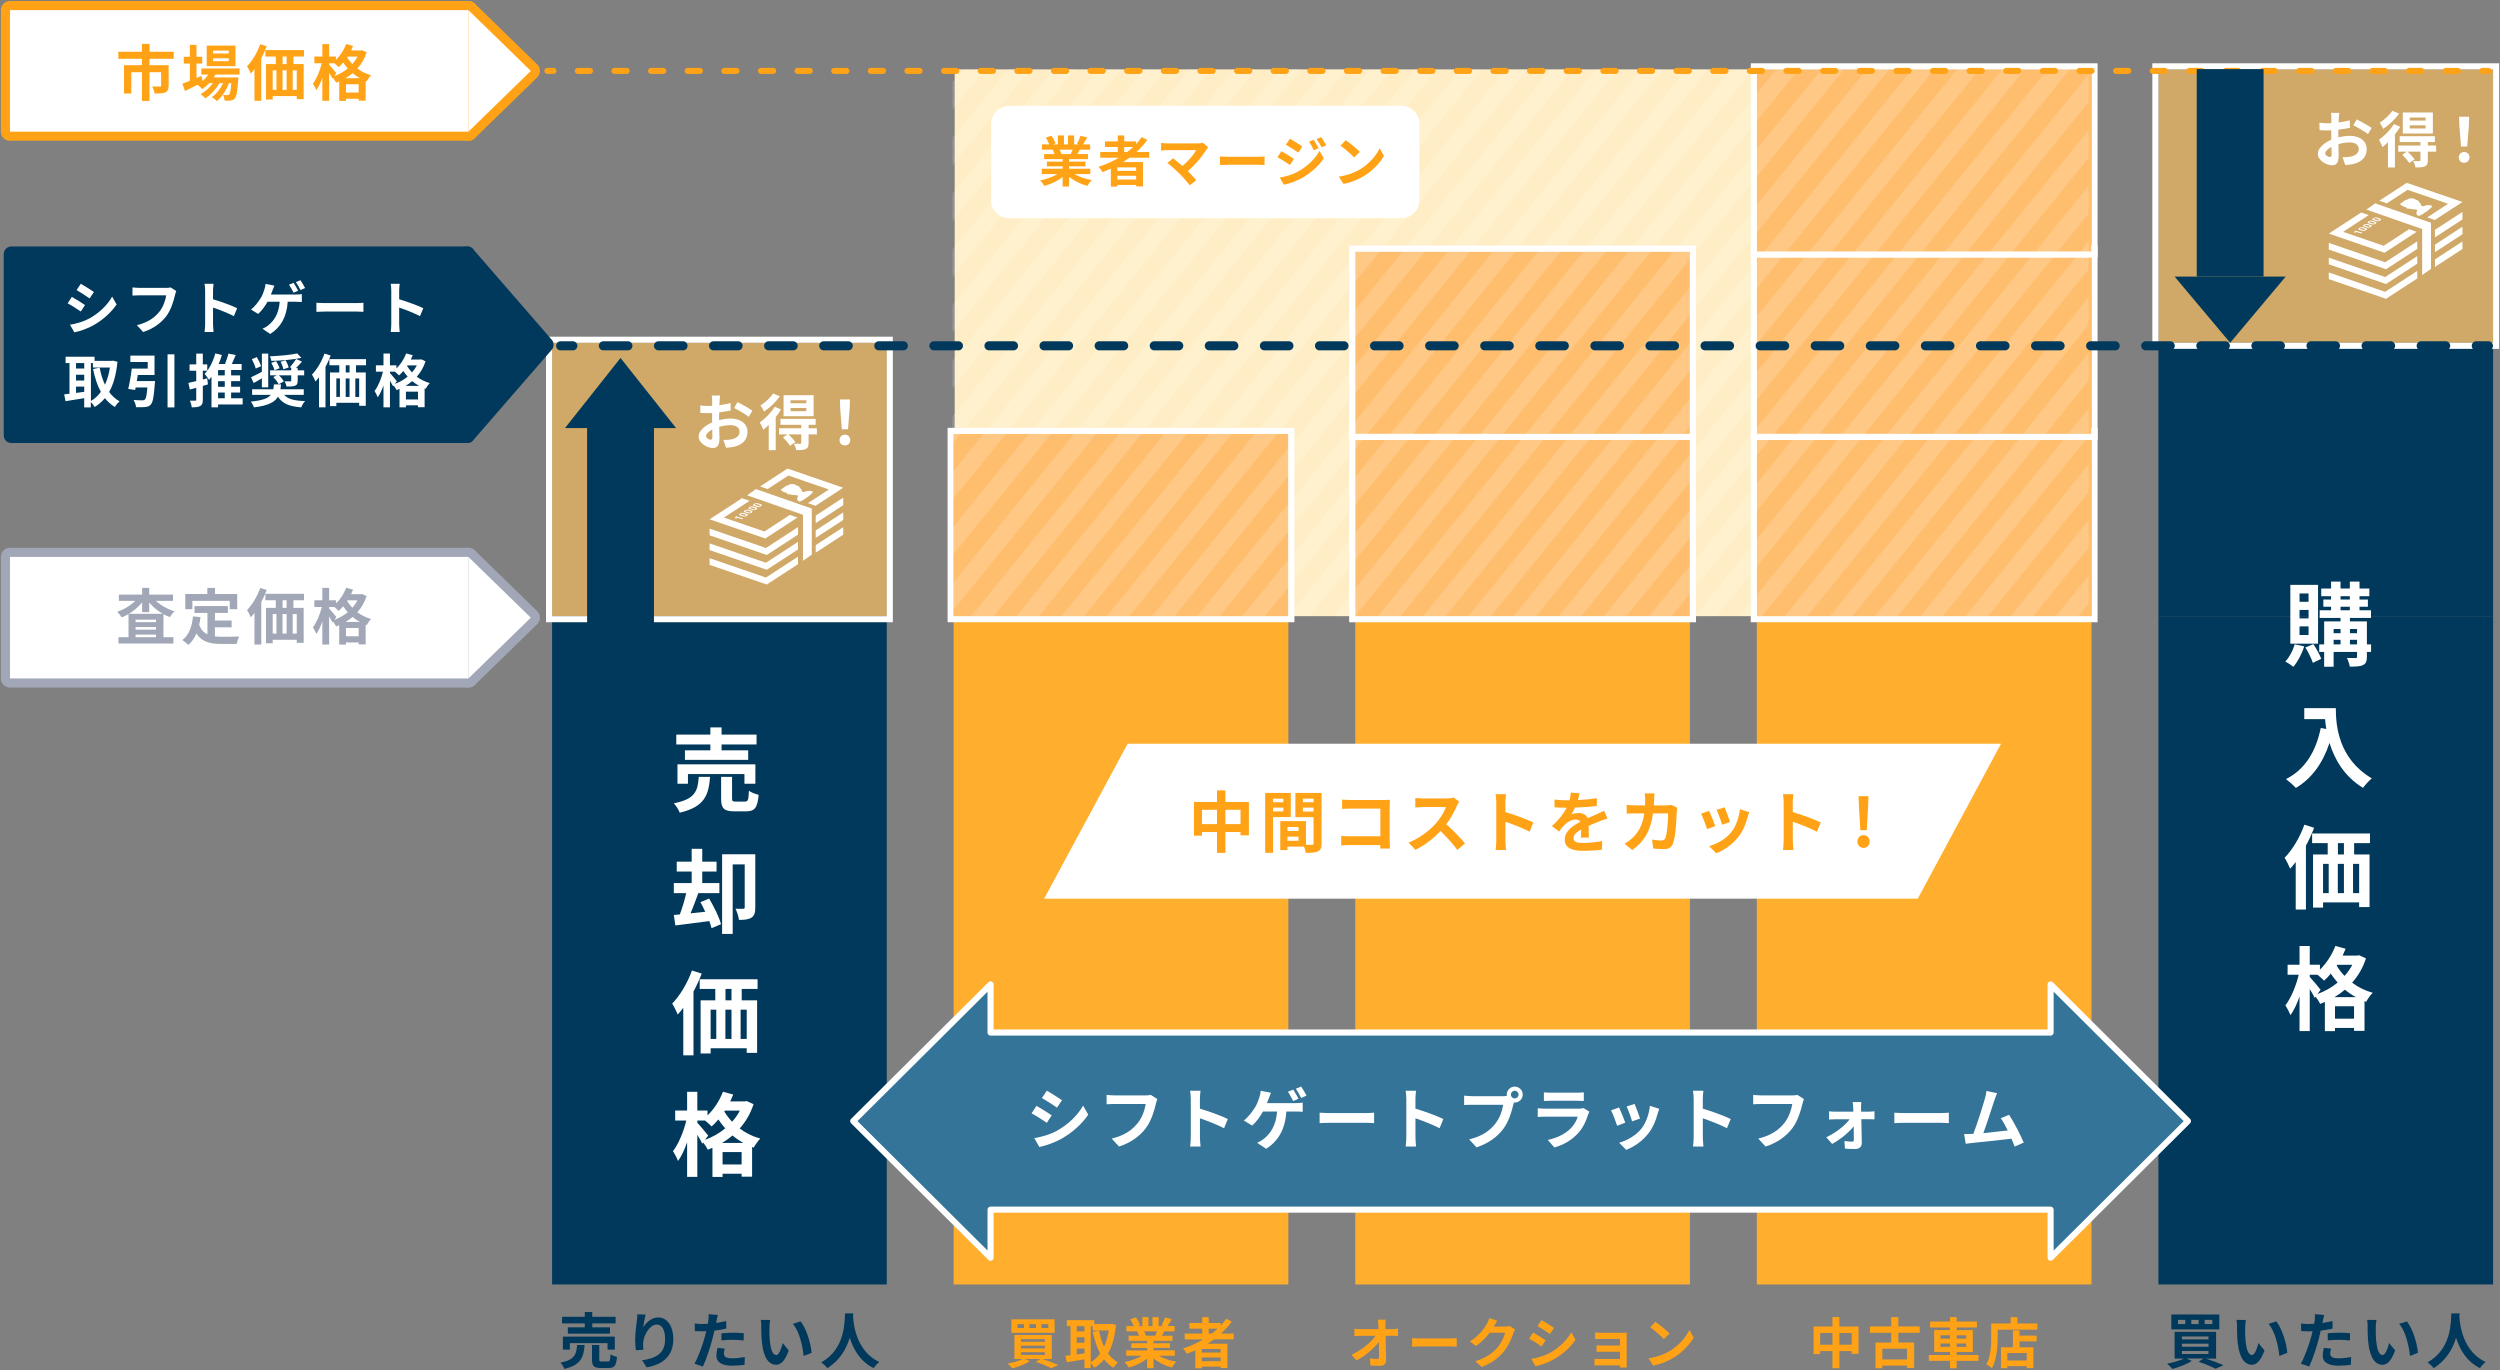 <?xml version="1.0" encoding="utf-8"?>
<!-- Generator: Adobe Illustrator 24.0.1, SVG Export Plug-In . SVG Version: 6.00 Build 0)  -->
<svg version="1.1" id="レイヤー_1" xmlns="http://www.w3.org/2000/svg" xmlns:xlink="http://www.w3.org/1999/xlink" x="0px"
	 y="0px" viewBox="0 0 823 451" style="enable-background:new 0 0 823 451;" xml:space="preserve">
<rect x="0" y="0" width="823" height="451" fill="#808080" stroke="none"/>
<style type="text/css">
	.st0{fill:#FFAE2D;}
	.st1{fill:#FFEDC5;}
	.st2{fill:#00395B;}
	.st3{fill:#D0A867;}
	.st4{fill:#FFFFFF;}
	.st5{fill:#FFBE6E;}
	.st6{opacity:0.15;}
	.st7{clip-path:url(#SVGID_1_);}
	.st8{fill:#FFA215;}
	.st9{fill:#A1A7B6;}
	.st10{fill:#347498;}
</style>
<g>
	<rect x="313.95" y="202.84" class="st0" width="110.17" height="220"/>
	<rect x="446.15" y="202.84" class="st0" width="110.17" height="220"/>
	<rect x="578.35" y="202.84" class="st0" width="110.17" height="220"/>
	<g>
		<rect x="314.28" y="22.84" class="st1" width="374" height="180"/>
	</g>
	<rect x="181.75" y="202.84" class="st2" width="110.17" height="220"/>
	<g>
		<rect x="181.75" y="112.84" class="st3" width="110.17" height="90"/>
		<path class="st4" d="M291.92,112.84v90H181.75v-90H291.92 M293.92,110.84h-2H181.75h-2v2v90v2h2h110.17h2v-2v-90V110.84
			L293.92,110.84z"/>
	</g>
	<rect x="710.55" y="112.84" class="st2" width="110.17" height="90"/>
	<g>
		<rect x="710.55" y="22.84" class="st3" width="110.17" height="90"/>
		<path class="st4" d="M820.72,22.84v90H710.55v-90H820.72 M822.72,20.84h-2H710.55h-2v2v90v2h2h110.17h2v-2v-90V20.84L822.72,20.84
			z"/>
	</g>
	<g>
		<g>
			<rect x="313.95" y="142.84" class="st5" width="110.17" height="60"/>
			<path class="st4" d="M424.12,142.84v60H313.95v-60H424.12 M426.12,140.84h-2H313.95h-2v2v60v2h2h110.17h2v-2v-60V140.84
				L426.12,140.84z"/>
		</g>
	</g>
	<g>
		<g>
			<rect x="446.15" y="142.84" class="st5" width="110.17" height="60"/>
			<path class="st4" d="M556.32,142.84v60H446.15v-60H556.32 M558.32,140.84h-2H446.15h-2v2v60v2h2h110.17h2v-2v-60V140.84
				L558.32,140.84z"/>
		</g>
		<g>
			<rect x="446.15" y="82.84" class="st5" width="110.17" height="60"/>
			<path class="st4" d="M556.32,82.84v60H446.15v-60H556.32 M558.32,80.84h-2H446.15h-2v2v60v2h2h110.17h2v-2v-60V80.84
				L558.32,80.84z"/>
		</g>
	</g>
	<g>
		<g>
			<rect x="578.35" y="142.84" class="st5" width="110.17" height="60"/>
			<path class="st4" d="M688.52,142.84v60H578.35v-60H688.52 M690.52,140.84h-2H578.35h-2v2v60v2h2h110.17h2v-2v-60V140.84
				L690.52,140.84z"/>
		</g>
		<g>
			<rect x="578.35" y="82.84" class="st5" width="110.17" height="60"/>
			<path class="st4" d="M688.52,82.84v60H578.35v-60H688.52 M690.52,80.84h-2H578.35h-2v2v60v2h2h110.17h2v-2v-60V80.84
				L690.52,80.84z"/>
		</g>
		<g>
			<rect x="578.35" y="22.84" class="st5" width="110.17" height="60"/>
			<path class="st4" d="M688.52,22.84v60H578.35v-60H688.52 M690.52,20.84h-2H578.35h-2v2v60v2h2h110.17h2v-2v-60V20.84
				L690.52,20.84z"/>
		</g>
	</g>
	<g class="st6">
		<defs>
			<rect id="SVGID_2_" x="313.58" y="22.84" class="st6" width="374" height="180"/>
		</defs>
		<clipPath id="SVGID_1_">
			<use xlink:href="#SVGID_2_"  style="overflow:visible;"/>
		</clipPath>
		<g class="st7">
			<g>
				<polygon class="st4" points="91.23,271.97 86.39,271.97 344.55,-46.29 349.39,-46.29 				"/>
				<path class="st4" d="M91.71,272.97h-7.42L344.07-47.29h7.42L91.71,272.97z M88.49,270.97h2.27L347.3-45.29h-2.27L88.49,270.97z"
					/>
			</g>
			<g>
				<polygon class="st4" points="106.11,271.97 101.27,271.97 359.43,-46.29 364.27,-46.29 				"/>
				<path class="st4" d="M106.59,272.97h-7.42L358.95-47.29h7.42L106.59,272.97z M103.37,270.97h2.27L362.17-45.29h-2.27
					L103.37,270.97z"/>
			</g>
			<g>
				<polygon class="st4" points="120.99,271.97 116.14,271.97 374.31,-46.29 379.15,-46.29 				"/>
				<path class="st4" d="M121.47,272.97h-7.42L373.83-47.29h7.42L121.47,272.97z M118.24,270.97h2.27L377.05-45.29h-2.27
					L118.24,270.97z"/>
			</g>
			<g>
				<polygon class="st4" points="135.87,271.97 131.02,271.97 389.18,-46.29 394.03,-46.29 				"/>
				<path class="st4" d="M136.34,272.97h-7.42L388.71-47.29h7.42L136.34,272.97z M133.12,270.97h2.27L391.93-45.29h-2.27
					L133.12,270.97z"/>
			</g>
			<g>
				<polygon class="st4" points="150.75,271.97 145.9,271.97 404.06,-46.29 408.91,-46.29 				"/>
				<path class="st4" d="M151.22,272.97h-7.42L403.59-47.29h7.42L151.22,272.97z M148,270.97h2.27L406.81-45.29h-2.27L148,270.97z"
					/>
			</g>
			<g>
				<polygon class="st4" points="165.62,271.97 160.78,271.97 418.94,-46.29 423.79,-46.29 				"/>
				<path class="st4" d="M166.1,272.97h-7.42L418.46-47.29h7.42L166.1,272.97z M162.88,270.97h2.27L421.69-45.29h-2.27
					L162.88,270.97z"/>
			</g>
			<g>
				<polygon class="st4" points="180.5,271.97 175.66,271.97 433.82,-46.29 438.66,-46.29 				"/>
				<path class="st4" d="M180.98,272.97h-7.42L433.34-47.29h7.42L180.98,272.97z M177.76,270.97h2.27L436.56-45.29h-2.27
					L177.76,270.97z"/>
			</g>
			<g>
				<polygon class="st4" points="195.38,271.97 190.54,271.97 448.7,-46.29 453.54,-46.29 				"/>
				<path class="st4" d="M195.86,272.97h-7.42L448.22-47.29h7.42L195.86,272.97z M192.63,270.97h2.27L451.44-45.29h-2.27
					L192.63,270.97z"/>
			</g>
			<g>
				<polygon class="st4" points="210.26,271.97 205.41,271.97 463.57,-46.29 468.42,-46.29 				"/>
				<path class="st4" d="M210.74,272.97h-7.42L463.1-47.29h7.42L210.74,272.97z M207.51,270.97h2.27L466.32-45.29h-2.27
					L207.51,270.97z"/>
			</g>
			<g>
				<polygon class="st4" points="225.14,271.97 220.29,271.97 478.45,-46.29 483.3,-46.29 				"/>
				<path class="st4" d="M225.61,272.97h-7.42L477.98-47.29h7.42L225.61,272.97z M222.39,270.97h2.27L481.2-45.29h-2.27
					L222.39,270.97z"/>
			</g>
			<g>
				<polygon class="st4" points="240.02,271.97 235.17,271.97 493.33,-46.29 498.18,-46.29 				"/>
				<path class="st4" d="M240.49,272.97h-7.42L492.85-47.29h7.42L240.49,272.97z M237.27,270.97h2.27L496.08-45.29h-2.27
					L237.27,270.97z"/>
			</g>
			<g>
				<polygon class="st4" points="254.89,271.97 250.05,271.97 508.21,-46.29 513.05,-46.29 				"/>
				<path class="st4" d="M255.37,272.97h-7.42L507.73-47.29h7.42L255.37,272.97z M252.15,270.97h2.27L510.96-45.29h-2.27
					L252.15,270.97z"/>
			</g>
			<g>
				<polygon class="st4" points="269.77,271.97 264.93,271.97 523.09,-46.29 527.93,-46.29 				"/>
				<path class="st4" d="M270.25,272.97h-7.42L522.61-47.29h7.42L270.25,272.97z M267.02,270.97h2.27L525.83-45.29h-2.27
					L267.02,270.97z"/>
			</g>
			<g>
				<polygon class="st4" points="284.65,271.97 279.8,271.97 537.97,-46.29 542.81,-46.29 				"/>
				<path class="st4" d="M285.13,272.97h-7.42L537.49-47.29h7.42L285.13,272.97z M281.9,270.97h2.27L540.71-45.29h-2.27
					L281.9,270.97z"/>
			</g>
			<g>
				<polygon class="st4" points="299.53,271.97 294.68,271.97 552.84,-46.29 557.69,-46.29 				"/>
				<path class="st4" d="M300,272.97h-7.42L552.37-47.29h7.42L300,272.97z M296.78,270.97h2.27L555.59-45.29h-2.27L296.78,270.97z"
					/>
			</g>
			<g>
				<polygon class="st4" points="314.41,271.97 309.56,271.97 567.72,-46.29 572.57,-46.29 				"/>
				<path class="st4" d="M314.88,272.97h-7.42L567.24-47.29h7.42L314.88,272.97z M311.66,270.97h2.27L570.47-45.29h-2.27
					L311.66,270.97z"/>
			</g>
			<g>
				<polygon class="st4" points="329.28,271.97 324.44,271.97 582.6,-46.29 587.44,-46.29 				"/>
				<path class="st4" d="M329.76,272.97h-7.42L582.12-47.29h7.42L329.76,272.97z M326.54,270.97h2.27L585.35-45.29h-2.27
					L326.54,270.97z"/>
			</g>
			<g>
				<polygon class="st4" points="344.16,271.97 339.32,271.97 597.48,-46.29 602.32,-46.29 				"/>
				<path class="st4" d="M344.64,272.97h-7.42L597-47.29h7.42L344.64,272.97z M341.42,270.97h2.27L600.22-45.29h-2.27L341.42,270.97
					z"/>
			</g>
			<g>
				<polygon class="st4" points="359.04,271.97 354.2,271.97 612.36,-46.29 617.2,-46.29 				"/>
				<path class="st4" d="M359.52,272.97h-7.42L611.88-47.29h7.42L359.52,272.97z M356.29,270.97h2.27L615.1-45.29h-2.27
					L356.29,270.97z"/>
			</g>
			<g>
				<polygon class="st4" points="373.92,271.97 369.07,271.97 627.23,-46.29 632.08,-46.29 				"/>
				<path class="st4" d="M374.4,272.97h-7.42L626.76-47.29h7.42L374.4,272.97z M371.17,270.97h2.27L629.98-45.29h-2.27
					L371.17,270.97z"/>
			</g>
			<g>
				<polygon class="st4" points="388.8,271.97 383.95,271.97 642.11,-46.29 646.96,-46.29 				"/>
				<path class="st4" d="M389.27,272.97h-7.42L641.64-47.29h7.42L389.27,272.97z M386.05,270.97h2.27L644.86-45.29h-2.27
					L386.05,270.97z"/>
			</g>
			<g>
				<polygon class="st4" points="403.67,271.97 398.83,271.97 656.99,-46.29 661.84,-46.29 				"/>
				<path class="st4" d="M404.15,272.97h-7.42L656.51-47.29h7.42L404.15,272.97z M400.93,270.97h2.27L659.74-45.29h-2.27
					L400.93,270.97z"/>
			</g>
			<g>
				<polygon class="st4" points="418.55,271.97 413.71,271.97 671.87,-46.29 676.71,-46.29 				"/>
				<path class="st4" d="M419.03,272.97h-7.42L671.39-47.29h7.42L419.03,272.97z M415.81,270.97h2.27L674.61-45.29h-2.27
					L415.81,270.97z"/>
			</g>
			<g>
				<polygon class="st4" points="433.43,271.97 428.59,271.97 686.75,-46.29 691.59,-46.29 				"/>
				<path class="st4" d="M433.91,272.97h-7.42L686.27-47.29h7.42L433.91,272.97z M430.69,270.97h2.27L689.49-45.29h-2.27
					L430.69,270.97z"/>
			</g>
			<g>
				<polygon class="st4" points="448.31,271.97 443.46,271.97 701.63,-46.29 706.47,-46.29 				"/>
				<path class="st4" d="M448.79,272.97h-7.42L701.15-47.29h7.42L448.79,272.97z M445.56,270.97h2.27L704.37-45.29h-2.27
					L445.56,270.97z"/>
			</g>
			<g>
				<polygon class="st4" points="463.19,271.97 458.34,271.97 716.5,-46.29 721.35,-46.29 				"/>
				<path class="st4" d="M463.66,272.97h-7.42L716.03-47.29h7.42L463.66,272.97z M460.44,270.97h2.27L719.25-45.29h-2.27
					L460.44,270.97z"/>
			</g>
			<g>
				<polygon class="st4" points="478.07,271.97 473.22,271.97 731.38,-46.29 736.23,-46.29 				"/>
				<path class="st4" d="M478.54,272.97h-7.42L730.9-47.29h7.42L478.54,272.97z M475.32,270.97h2.27L734.13-45.29h-2.27
					L475.32,270.97z"/>
			</g>
			<g>
				<polygon class="st4" points="492.94,271.97 488.1,271.97 746.26,-46.29 751.1,-46.29 				"/>
				<path class="st4" d="M493.42,272.97H486L745.78-47.29h7.42L493.42,272.97z M490.2,270.97h2.27L749.01-45.29h-2.27L490.2,270.97z
					"/>
			</g>
			<g>
				<polygon class="st4" points="507.82,271.97 502.98,271.97 761.14,-46.29 765.98,-46.29 				"/>
				<path class="st4" d="M508.3,272.97h-7.42L760.66-47.29h7.42L508.3,272.97z M505.08,270.97h2.27L763.88-45.29h-2.27
					L505.08,270.97z"/>
			</g>
			<g>
				<polygon class="st4" points="522.7,271.97 517.86,271.97 776.02,-46.29 780.86,-46.29 				"/>
				<path class="st4" d="M523.18,272.97h-7.42L775.54-47.29h7.42L523.18,272.97z M519.95,270.97h2.27L778.76-45.29h-2.27
					L519.95,270.97z"/>
			</g>
			<g>
				<polygon class="st4" points="537.58,271.97 532.73,271.97 790.89,-46.29 795.74,-46.29 				"/>
				<path class="st4" d="M538.06,272.97h-7.42L790.42-47.29h7.42L538.06,272.97z M534.83,270.97h2.27L793.64-45.29h-2.27
					L534.83,270.97z"/>
			</g>
			<g>
				<polygon class="st4" points="552.46,271.97 547.61,271.97 805.77,-46.29 810.62,-46.29 				"/>
				<path class="st4" d="M552.93,272.97h-7.42L805.3-47.29h7.42L552.93,272.97z M549.71,270.97h2.27L808.52-45.29h-2.27
					L549.71,270.97z"/>
			</g>
			<g>
				<polygon class="st4" points="567.33,271.97 562.49,271.97 820.65,-46.29 825.5,-46.29 				"/>
				<path class="st4" d="M567.81,272.97h-7.42L820.17-47.29h7.42L567.81,272.97z M564.59,270.97h2.27L823.4-45.29h-2.27
					L564.59,270.97z"/>
			</g>
			<g>
				<polygon class="st4" points="582.21,271.97 577.37,271.97 835.53,-46.29 840.37,-46.29 				"/>
				<path class="st4" d="M582.69,272.97h-7.42L835.05-47.29h7.42L582.69,272.97z M579.47,270.97h2.27L838.27-45.29h-2.27
					L579.47,270.97z"/>
			</g>
			<g>
				<polygon class="st4" points="597.09,271.97 592.25,271.97 850.41,-46.29 855.25,-46.29 				"/>
				<path class="st4" d="M597.57,272.97h-7.42L849.93-47.29h7.42L597.57,272.97z M594.34,270.97h2.27L853.15-45.29h-2.27
					L594.34,270.97z"/>
			</g>
			<g>
				<polygon class="st4" points="611.97,271.97 607.12,271.97 865.28,-46.29 870.13,-46.29 				"/>
				<path class="st4" d="M612.45,272.97h-7.42L864.81-47.29h7.42L612.45,272.97z M609.22,270.97h2.27L868.03-45.29h-2.27
					L609.22,270.97z"/>
			</g>
			<g>
				<polygon class="st4" points="626.85,271.97 622,271.97 880.16,-46.29 885.01,-46.29 				"/>
				<path class="st4" d="M627.32,272.97h-7.42L879.69-47.29h7.42L627.32,272.97z M624.1,270.97h2.27L882.91-45.29h-2.27
					L624.1,270.97z"/>
			</g>
			<g>
				<polygon class="st4" points="641.73,271.97 636.88,271.97 895.04,-46.29 899.89,-46.29 				"/>
				<path class="st4" d="M642.2,272.97h-7.42L894.57-47.29h7.42L642.2,272.97z M638.98,270.97h2.27L897.79-45.29h-2.27
					L638.98,270.97z"/>
			</g>
			<g>
				<polygon class="st4" points="656.6,271.97 651.76,271.97 909.92,-46.29 914.76,-46.29 				"/>
				<path class="st4" d="M657.08,272.97h-7.42L909.44-47.29h7.42L657.08,272.97z M653.86,270.97h2.27L912.67-45.29h-2.27
					L653.86,270.97z"/>
			</g>
		</g>
	</g>
	<path class="st4" d="M461.35,71.84H332.2c-3.27,0-5.93-2.65-5.93-5.93V40.77c0-3.27,2.65-5.93,5.93-5.93h129.15
		c3.27,0,5.93,2.65,5.93,5.93v25.15C467.28,69.19,464.62,71.84,461.35,71.84z"/>
	<g>
		<g>
			<path class="st8" d="M353.71,57.3c1.53,0.94,3.62,1.64,5.71,1.96c-0.49,0.47-1.12,1.37-1.44,1.94c-2.21-0.56-4.39-1.64-6.05-3.04
				v3.24h-2.11v-3.13c-1.67,1.31-3.89,2.36-6.03,2.92c-0.31-0.52-0.92-1.35-1.37-1.78c2.02-0.42,4.14-1.17,5.69-2.11h-5.17v-1.76
				h6.88v-0.79h-5.19V53.2h5.19v-0.81h-6.09v-1.67h3.42c-0.14-0.45-0.38-0.99-0.61-1.4l0.22-0.04H343v-1.75h2.41
				c-0.25-0.68-0.72-1.55-1.12-2.23l1.84-0.63c0.52,0.77,1.12,1.84,1.37,2.54l-0.88,0.32h1.64v-2.94h2v2.94h1.33v-2.94h2.02v2.94
				h1.6l-0.65-0.2c0.43-0.74,0.88-1.82,1.13-2.61l2.25,0.54c-0.5,0.83-0.99,1.64-1.4,2.27h2.34v1.75h-3.38
				c-0.29,0.52-0.58,1.01-0.85,1.44h3.53v1.67h-6.25v0.81h5.4v1.55h-5.4v0.79h7v1.76H353.71z M348.82,49.27
				c0.25,0.47,0.49,1.01,0.61,1.39l-0.31,0.05h3.37c0.22-0.43,0.43-0.95,0.63-1.44H348.82z"/>
			<path class="st8" d="M371.84,51.92c-0.7,0.5-1.39,0.97-2.12,1.44h6.55v8h-2.25v-0.47h-6.19v0.54h-2.14v-5.89
				c-0.9,0.4-1.84,0.79-2.75,1.13c-0.25-0.47-0.9-1.33-1.3-1.76c2.36-0.74,4.61-1.76,6.68-2.99h-6.12v-1.89h5.78v-1.64h-4.23v-1.85
				h4.23v-1.95h2.12v1.95H374v0.88c0.68-0.74,1.3-1.49,1.85-2.29l1.84,0.94c-1.03,1.42-2.23,2.75-3.55,3.96h4.18v1.89H371.84z
				 M374.02,55.1h-6.19v1.15h6.19V55.1z M374.02,59.1v-1.22h-6.19v1.22H374.02z M370.09,50.03h0.99c0.68-0.52,1.33-1.06,1.94-1.64
				h-2.93V50.03z"/>
			<path class="st8" d="M397.15,49.25c-1.3,2.11-3.6,4.99-6.14,7.04c1.03,1.03,2.09,2.2,2.79,3.04l-2.11,1.67
				c-0.76-1.01-2.27-2.7-3.44-3.89c-1.04-1.06-2.88-2.68-3.96-3.46l1.91-1.53c0.72,0.54,1.91,1.51,3.04,2.5
				c2.03-1.62,3.73-3.71,4.57-5.19h-9.52c-0.72,0-1.69,0.09-2.07,0.13v-2.52c0.47,0.07,1.46,0.16,2.07,0.16h9.99
				c0.68,0,1.3-0.07,1.67-0.2l1.8,1.48C397.51,48.78,397.29,49.02,397.15,49.25z"/>
			<path class="st8" d="M404.51,51.61h9.67c0.85,0,1.64-0.07,2.11-0.11v2.83c-0.43-0.02-1.35-0.09-2.11-0.09h-9.67
				c-1.03,0-2.23,0.04-2.9,0.09V51.5C402.26,51.56,403.57,51.61,404.51,51.61z"/>
			<path class="st8" d="M425.96,52.31l-1.31,2.02c-1.03-0.72-2.9-1.93-4.11-2.57l1.3-1.98C423.07,50.42,425.05,51.67,425.96,52.31z
				 M427.4,56.42c3.06-1.71,5.58-4.18,7-6.75l1.39,2.45c-1.66,2.5-4.21,4.77-7.15,6.48c-1.84,1.03-4.43,1.93-6.01,2.21l-1.35-2.36
				C423.3,58.11,425.46,57.5,427.4,56.42z M428.72,48.24l-1.33,1.98c-1.01-0.7-2.88-1.91-4.07-2.57l1.3-1.98
				C425.8,46.32,427.78,47.58,428.72,48.24z M434.08,48.8l-1.57,0.67c-0.52-1.13-0.94-1.91-1.58-2.83l1.51-0.63
				C432.95,46.77,433.67,47.97,434.08,48.8z M436.61,47.83l-1.53,0.68c-0.58-1.13-1.03-1.84-1.69-2.74l1.53-0.63
				C435.47,45.87,436.17,47.04,436.61,47.83z"/>
			<path class="st8" d="M447.64,55.79c3.08-1.82,5.42-4.57,6.55-7l1.4,2.54c-1.37,2.43-3.76,4.92-6.66,6.66
				c-1.82,1.1-4.14,2.11-6.68,2.54l-1.51-2.38C443.55,57.75,445.89,56.83,447.64,55.79z M447.64,49.97l-1.84,1.87
				c-0.94-1.01-3.19-2.97-4.5-3.89l1.69-1.8C444.25,47,446.59,48.88,447.64,49.97z"/>
		</g>
	</g>
	<g>
		<path class="st8" d="M819.19,24.34h-2c-0.55,0-1-0.45-1-1s0.45-1,1-1h2c0.55,0,1,0.45,1,1S819.74,24.34,819.19,24.34z"/>
		<path class="st8" d="M809.15,24.34h-4.02c-0.55,0-1-0.45-1-1s0.45-1,1-1h4.02c0.55,0,1,0.45,1,1S809.7,24.34,809.15,24.34z
			 M797.09,24.34h-4.02c-0.55,0-1-0.45-1-1s0.45-1,1-1h4.02c0.55,0,1,0.45,1,1S797.64,24.34,797.09,24.34z M785.03,24.34h-4.02
			c-0.55,0-1-0.45-1-1s0.45-1,1-1h4.02c0.55,0,1,0.45,1,1S785.59,24.34,785.03,24.34z M772.98,24.34h-4.02c-0.55,0-1-0.45-1-1
			s0.45-1,1-1h4.02c0.55,0,1,0.45,1,1S773.53,24.34,772.98,24.34z M760.92,24.34h-4.02c-0.55,0-1-0.45-1-1s0.45-1,1-1h4.02
			c0.55,0,1,0.45,1,1S761.47,24.34,760.92,24.34z M748.86,24.34h-4.02c-0.55,0-1-0.45-1-1s0.45-1,1-1h4.02c0.55,0,1,0.45,1,1
			S749.41,24.34,748.86,24.34z M736.81,24.34h-4.02c-0.55,0-1-0.45-1-1s0.45-1,1-1h4.02c0.55,0,1,0.45,1,1
			S737.36,24.34,736.81,24.34z M724.75,24.34h-4.02c-0.55,0-1-0.45-1-1s0.45-1,1-1h4.02c0.55,0,1,0.45,1,1S725.3,24.34,724.75,24.34
			z M712.69,24.34h-4.02c-0.55,0-1-0.45-1-1s0.45-1,1-1h4.02c0.55,0,1,0.45,1,1S713.24,24.34,712.69,24.34z M700.63,24.34h-4.02
			c-0.55,0-1-0.45-1-1s0.45-1,1-1h4.02c0.55,0,1,0.45,1,1S701.19,24.34,700.63,24.34z M688.58,24.34h-4.02c-0.55,0-1-0.45-1-1
			s0.45-1,1-1h4.02c0.55,0,1,0.45,1,1S689.13,24.34,688.58,24.34z M676.52,24.34h-4.02c-0.55,0-1-0.45-1-1s0.45-1,1-1h4.02
			c0.55,0,1,0.45,1,1S677.07,24.34,676.52,24.34z M664.46,24.34h-4.02c-0.55,0-1-0.45-1-1s0.45-1,1-1h4.02c0.55,0,1,0.45,1,1
			S665.02,24.34,664.46,24.34z M652.41,24.34h-4.02c-0.55,0-1-0.45-1-1s0.45-1,1-1h4.02c0.55,0,1,0.45,1,1
			S652.96,24.34,652.41,24.34z M640.35,24.34h-4.02c-0.55,0-1-0.45-1-1s0.45-1,1-1h4.02c0.55,0,1,0.45,1,1S640.9,24.34,640.35,24.34
			z M628.29,24.34h-4.02c-0.55,0-1-0.45-1-1s0.45-1,1-1h4.02c0.55,0,1,0.45,1,1S628.85,24.34,628.29,24.34z M616.24,24.34h-4.02
			c-0.55,0-1-0.45-1-1s0.45-1,1-1h4.02c0.55,0,1,0.45,1,1S616.79,24.34,616.24,24.34z M604.18,24.34h-4.02c-0.55,0-1-0.45-1-1
			s0.45-1,1-1h4.02c0.55,0,1,0.45,1,1S604.73,24.34,604.18,24.34z M592.12,24.34h-4.02c-0.55,0-1-0.45-1-1s0.45-1,1-1h4.02
			c0.55,0,1,0.45,1,1S592.67,24.34,592.12,24.34z M580.07,24.34h-4.02c-0.55,0-1-0.45-1-1s0.45-1,1-1h4.02c0.55,0,1,0.45,1,1
			S580.62,24.34,580.07,24.34z M568.01,24.34h-4.02c-0.55,0-1-0.45-1-1s0.45-1,1-1h4.02c0.55,0,1,0.45,1,1
			S568.56,24.34,568.01,24.34z M555.95,24.34h-4.02c-0.55,0-1-0.45-1-1s0.45-1,1-1h4.02c0.55,0,1,0.45,1,1S556.5,24.34,555.95,24.34
			z M543.89,24.34h-4.02c-0.55,0-1-0.45-1-1s0.45-1,1-1h4.02c0.55,0,1,0.45,1,1S544.45,24.34,543.89,24.34z M531.84,24.34h-4.02
			c-0.55,0-1-0.45-1-1s0.45-1,1-1h4.02c0.55,0,1,0.45,1,1S532.39,24.34,531.84,24.34z M519.78,24.34h-4.02c-0.55,0-1-0.45-1-1
			s0.45-1,1-1h4.02c0.55,0,1,0.45,1,1S520.33,24.34,519.78,24.34z M507.72,24.34h-4.02c-0.55,0-1-0.45-1-1s0.45-1,1-1h4.02
			c0.55,0,1,0.45,1,1S508.28,24.34,507.72,24.34z M495.67,24.34h-4.02c-0.55,0-1-0.45-1-1s0.45-1,1-1h4.02c0.55,0,1,0.45,1,1
			S496.22,24.34,495.67,24.34z M483.61,24.34h-4.02c-0.55,0-1-0.45-1-1s0.45-1,1-1h4.02c0.55,0,1,0.45,1,1
			S484.16,24.34,483.61,24.34z M471.55,24.34h-4.02c-0.55,0-1-0.45-1-1s0.45-1,1-1h4.02c0.55,0,1,0.45,1,1
			S472.11,24.34,471.55,24.34z M459.5,24.34h-4.02c-0.55,0-1-0.45-1-1s0.45-1,1-1h4.02c0.55,0,1,0.45,1,1S460.05,24.34,459.5,24.34z
			 M447.44,24.34h-4.02c-0.55,0-1-0.45-1-1s0.45-1,1-1h4.02c0.55,0,1,0.45,1,1S447.99,24.34,447.44,24.34z M435.38,24.34h-4.02
			c-0.55,0-1-0.45-1-1s0.45-1,1-1h4.02c0.55,0,1,0.45,1,1S435.93,24.34,435.38,24.34z M423.32,24.34h-4.02c-0.55,0-1-0.45-1-1
			s0.45-1,1-1h4.02c0.55,0,1,0.45,1,1S423.88,24.34,423.32,24.34z M411.27,24.34h-4.02c-0.55,0-1-0.45-1-1s0.45-1,1-1h4.02
			c0.55,0,1,0.45,1,1S411.82,24.34,411.27,24.34z M399.21,24.34h-4.02c-0.55,0-1-0.45-1-1s0.45-1,1-1h4.02c0.55,0,1,0.45,1,1
			S399.76,24.34,399.21,24.34z M387.15,24.34h-4.02c-0.55,0-1-0.45-1-1s0.45-1,1-1h4.02c0.55,0,1,0.45,1,1
			S387.71,24.34,387.15,24.34z M375.1,24.34h-4.02c-0.55,0-1-0.45-1-1s0.45-1,1-1h4.02c0.55,0,1,0.45,1,1S375.65,24.34,375.1,24.34z
			 M363.04,24.34h-4.02c-0.55,0-1-0.45-1-1s0.45-1,1-1h4.02c0.55,0,1,0.45,1,1S363.59,24.34,363.04,24.34z M350.98,24.34h-4.02
			c-0.55,0-1-0.45-1-1s0.45-1,1-1h4.02c0.55,0,1,0.45,1,1S351.54,24.34,350.98,24.34z M338.93,24.34h-4.02c-0.55,0-1-0.45-1-1
			s0.45-1,1-1h4.02c0.55,0,1,0.45,1,1S339.48,24.34,338.93,24.34z M326.87,24.34h-4.02c-0.55,0-1-0.45-1-1s0.45-1,1-1h4.02
			c0.55,0,1,0.45,1,1S327.42,24.34,326.87,24.34z M314.81,24.34h-4.02c-0.55,0-1-0.45-1-1s0.45-1,1-1h4.02c0.55,0,1,0.45,1,1
			S315.36,24.34,314.81,24.34z M302.75,24.34h-4.02c-0.55,0-1-0.45-1-1s0.45-1,1-1h4.02c0.55,0,1,0.45,1,1
			S303.31,24.34,302.75,24.34z M290.7,24.34h-4.02c-0.55,0-1-0.45-1-1s0.45-1,1-1h4.02c0.55,0,1,0.45,1,1S291.25,24.34,290.7,24.34z
			 M278.64,24.34h-4.02c-0.55,0-1-0.45-1-1s0.45-1,1-1h4.02c0.55,0,1,0.45,1,1S279.19,24.34,278.64,24.34z M266.58,24.34h-4.02
			c-0.55,0-1-0.45-1-1s0.45-1,1-1h4.02c0.55,0,1,0.45,1,1S267.14,24.34,266.58,24.34z M254.53,24.34h-4.02c-0.55,0-1-0.45-1-1
			s0.45-1,1-1h4.02c0.55,0,1,0.45,1,1S255.08,24.34,254.53,24.34z M242.47,24.34h-4.02c-0.55,0-1-0.45-1-1s0.45-1,1-1h4.02
			c0.55,0,1,0.45,1,1S243.02,24.34,242.47,24.34z M230.41,24.34h-4.02c-0.55,0-1-0.45-1-1s0.45-1,1-1h4.02c0.55,0,1,0.45,1,1
			S230.97,24.34,230.41,24.34z M218.36,24.34h-4.02c-0.55,0-1-0.45-1-1s0.45-1,1-1h4.02c0.55,0,1,0.45,1,1
			S218.91,24.34,218.36,24.34z M206.3,24.34h-4.02c-0.55,0-1-0.45-1-1s0.45-1,1-1h4.02c0.55,0,1,0.45,1,1S206.85,24.34,206.3,24.34z
			 M194.24,24.34h-4.02c-0.55,0-1-0.45-1-1s0.45-1,1-1h4.02c0.55,0,1,0.45,1,1S194.79,24.34,194.24,24.34z"/>
		<path class="st8" d="M182.19,24.34h-2c-0.55,0-1-0.45-1-1s0.45-1,1-1h2c0.55,0,1,0.45,1,1S182.74,24.34,182.19,24.34z"/>
	</g>
	<g>
		<path class="st2" d="M819.19,115.34h-4c-0.83,0-1.5-0.67-1.5-1.5s0.67-1.5,1.5-1.5h4c0.83,0,1.5,0.67,1.5,1.5
			S820.01,115.34,819.19,115.34z"/>
		<path class="st2" d="M805.11,115.34h-8.06c-0.83,0-1.5-0.67-1.5-1.5s0.67-1.5,1.5-1.5h8.06c0.83,0,1.5,0.67,1.5,1.5
			S805.94,115.34,805.11,115.34z M786.98,115.34h-8.06c-0.83,0-1.5-0.67-1.5-1.5s0.67-1.5,1.5-1.5h8.06c0.83,0,1.5,0.67,1.5,1.5
			S787.81,115.34,786.98,115.34z M768.84,115.34h-8.06c-0.83,0-1.5-0.67-1.5-1.5s0.67-1.5,1.5-1.5h8.06c0.83,0,1.5,0.67,1.5,1.5
			S769.67,115.34,768.84,115.34z M750.71,115.34h-8.06c-0.83,0-1.5-0.67-1.5-1.5s0.67-1.5,1.5-1.5h8.06c0.83,0,1.5,0.67,1.5,1.5
			S751.54,115.34,750.71,115.34z M732.58,115.34h-8.06c-0.83,0-1.5-0.67-1.5-1.5s0.67-1.5,1.5-1.5h8.06c0.83,0,1.5,0.67,1.5,1.5
			S733.4,115.34,732.58,115.34z M714.44,115.34h-8.06c-0.83,0-1.5-0.67-1.5-1.5s0.67-1.5,1.5-1.5h8.06c0.83,0,1.5,0.67,1.5,1.5
			S715.27,115.34,714.44,115.34z M696.31,115.34h-8.06c-0.83,0-1.5-0.67-1.5-1.5s0.67-1.5,1.5-1.5h8.06c0.83,0,1.5,0.67,1.5,1.5
			S697.14,115.34,696.31,115.34z M678.18,115.34h-8.06c-0.83,0-1.5-0.67-1.5-1.5s0.67-1.5,1.5-1.5h8.06c0.83,0,1.5,0.67,1.5,1.5
			S679,115.34,678.18,115.34z M660.04,115.34h-8.06c-0.83,0-1.5-0.67-1.5-1.5s0.67-1.5,1.5-1.5h8.06c0.83,0,1.5,0.67,1.5,1.5
			S660.87,115.34,660.04,115.34z M641.91,115.34h-8.06c-0.83,0-1.5-0.67-1.5-1.5s0.67-1.5,1.5-1.5h8.06c0.83,0,1.5,0.67,1.5,1.5
			S642.74,115.34,641.91,115.34z M623.78,115.34h-8.06c-0.83,0-1.5-0.67-1.5-1.5s0.67-1.5,1.5-1.5h8.06c0.83,0,1.5,0.67,1.5,1.5
			S624.6,115.34,623.78,115.34z M605.64,115.34h-8.06c-0.83,0-1.5-0.67-1.5-1.5s0.67-1.5,1.5-1.5h8.06c0.83,0,1.5,0.67,1.5,1.5
			S606.47,115.34,605.64,115.34z M587.51,115.34h-8.06c-0.83,0-1.5-0.67-1.5-1.5s0.67-1.5,1.5-1.5h8.06c0.83,0,1.5,0.67,1.5,1.5
			S588.34,115.34,587.51,115.34z M569.37,115.34h-8.06c-0.83,0-1.5-0.67-1.5-1.5s0.67-1.5,1.5-1.5h8.06c0.83,0,1.5,0.67,1.5,1.5
			S570.2,115.34,569.37,115.34z M551.24,115.34h-8.06c-0.83,0-1.5-0.67-1.5-1.5s0.67-1.5,1.5-1.5h8.06c0.83,0,1.5,0.67,1.5,1.5
			S552.07,115.34,551.24,115.34z M533.11,115.34h-8.06c-0.83,0-1.5-0.67-1.5-1.5s0.67-1.5,1.5-1.5h8.06c0.83,0,1.5,0.67,1.5,1.5
			S533.94,115.34,533.11,115.34z M514.97,115.34h-8.06c-0.83,0-1.5-0.67-1.5-1.5s0.67-1.5,1.5-1.5h8.06c0.83,0,1.5,0.67,1.5,1.5
			S515.8,115.34,514.97,115.34z M496.84,115.34h-8.06c-0.83,0-1.5-0.67-1.5-1.5s0.67-1.5,1.5-1.5h8.06c0.83,0,1.5,0.67,1.5,1.5
			S497.67,115.34,496.84,115.34z M478.71,115.34h-8.06c-0.83,0-1.5-0.67-1.5-1.5s0.67-1.5,1.5-1.5h8.06c0.83,0,1.5,0.67,1.5,1.5
			S479.54,115.34,478.71,115.34z M460.57,115.34h-8.06c-0.83,0-1.5-0.67-1.5-1.5s0.67-1.5,1.5-1.5h8.06c0.83,0,1.5,0.67,1.5,1.5
			S461.4,115.34,460.57,115.34z M442.44,115.34h-8.06c-0.83,0-1.5-0.67-1.5-1.5s0.67-1.5,1.5-1.5h8.06c0.83,0,1.5,0.67,1.5,1.5
			S443.27,115.34,442.44,115.34z M424.31,115.34h-8.06c-0.83,0-1.5-0.67-1.5-1.5s0.67-1.5,1.5-1.5h8.06c0.83,0,1.5,0.67,1.5,1.5
			S425.14,115.34,424.31,115.34z M406.17,115.34h-8.06c-0.83,0-1.5-0.67-1.5-1.5s0.67-1.5,1.5-1.5h8.06c0.83,0,1.5,0.67,1.5,1.5
			S407,115.34,406.17,115.34z M388.04,115.34h-8.06c-0.83,0-1.5-0.67-1.5-1.5s0.67-1.5,1.5-1.5h8.06c0.83,0,1.5,0.67,1.5,1.5
			S388.87,115.34,388.04,115.34z M369.91,115.34h-8.06c-0.83,0-1.5-0.67-1.5-1.5s0.67-1.5,1.5-1.5h8.06c0.83,0,1.5,0.67,1.5,1.5
			S370.73,115.34,369.91,115.34z M351.77,115.34h-8.06c-0.83,0-1.5-0.67-1.5-1.5s0.67-1.5,1.5-1.5h8.06c0.83,0,1.5,0.67,1.5,1.5
			S352.6,115.34,351.77,115.34z M333.64,115.34h-8.06c-0.83,0-1.5-0.67-1.5-1.5s0.67-1.5,1.5-1.5h8.06c0.83,0,1.5,0.67,1.5,1.5
			S334.47,115.34,333.64,115.34z M315.51,115.34h-8.06c-0.83,0-1.5-0.67-1.5-1.5s0.67-1.5,1.5-1.5h8.06c0.83,0,1.5,0.67,1.5,1.5
			S316.33,115.34,315.51,115.34z M297.37,115.34h-8.06c-0.83,0-1.5-0.67-1.5-1.5s0.67-1.5,1.5-1.5h8.06c0.83,0,1.5,0.67,1.5,1.5
			S298.2,115.34,297.37,115.34z M279.24,115.34h-8.06c-0.83,0-1.5-0.67-1.5-1.5s0.67-1.5,1.5-1.5h8.06c0.83,0,1.5,0.67,1.5,1.5
			S280.07,115.34,279.24,115.34z M261.1,115.34h-8.06c-0.83,0-1.5-0.67-1.5-1.5s0.67-1.5,1.5-1.5h8.06c0.83,0,1.5,0.67,1.5,1.5
			S261.93,115.34,261.1,115.34z M242.97,115.34h-8.06c-0.83,0-1.5-0.67-1.5-1.5s0.67-1.5,1.5-1.5h8.06c0.83,0,1.5,0.67,1.5,1.5
			S243.8,115.34,242.97,115.34z M224.84,115.34h-8.06c-0.83,0-1.5-0.67-1.5-1.5s0.67-1.5,1.5-1.5h8.06c0.83,0,1.5,0.67,1.5,1.5
			S225.67,115.34,224.84,115.34z M206.7,115.34h-8.06c-0.83,0-1.5-0.67-1.5-1.5s0.67-1.5,1.5-1.5h8.06c0.83,0,1.5,0.67,1.5,1.5
			S207.53,115.34,206.7,115.34z"/>
		<path class="st2" d="M188.57,115.34h-4c-0.83,0-1.5-0.67-1.5-1.5s0.67-1.5,1.5-1.5h4c0.83,0,1.5,0.67,1.5,1.5
			S189.4,115.34,188.57,115.34z"/>
	</g>
	<rect x="710.55" y="202.84" class="st2" width="110.17" height="220"/>
	<g>
		<path class="st2" d="M192.46,442.78c-0.32,4.02-1.2,6.56-6.66,7.86c-0.22-0.62-0.82-1.56-1.3-2.06c4.74-0.92,5.24-2.72,5.48-5.8
			H192.46z M192.51,435.66h-7.48v-2.16h7.48v-1.58h2.46v1.58h7.68v2.16h-7.68v1.3h5.84v2.08h-13.88v-2.08h5.58V435.66z M200,444.28
			v-2.12h-12.4v2.12h-2.3v-4.26h17.1v4.26H200z M200.12,448.2c0.66,0,0.78-0.34,0.86-2.38c0.48,0.38,1.5,0.74,2.14,0.9
			c-0.26,2.88-0.88,3.62-2.76,3.62h-2.58c-2.32,0-2.9-0.68-2.9-2.82v-4.74h2.4v4.72c0,0.62,0.12,0.7,0.84,0.7H200.12z"/>
		<path class="st2" d="M211.75,436.94c0.96-1.56,2.7-3.24,4.96-3.24c2.78,0,4.94,2.72,4.94,7.12c0,5.66-3.46,8.36-8.76,9.32
			l-1.52-2.32c4.44-0.68,7.58-2.14,7.58-6.98c0-3.08-1.04-4.8-2.72-4.8c-2.36,0-4.42,3.54-4.52,6.18c-0.04,0.54-0.02,1.18,0.1,2.12
			l-2.46,0.16c-0.12-0.78-0.26-2-0.26-3.34c0-1.86,0.28-4.34,0.56-6.4c0.1-0.76,0.16-1.56,0.16-2.1l2.74,0.12
			C212.27,433.76,211.87,435.82,211.75,436.94z"/>
		<path class="st2" d="M235.9,434.76c-0.04,0.22-0.1,0.48-0.16,0.76c1.12-0.16,2.24-0.38,3.34-0.64v2.5c-1.2,0.28-2.56,0.5-3.9,0.66
			c-0.18,0.86-0.38,1.74-0.6,2.56c-0.72,2.8-2.06,6.88-3.18,9.26l-2.78-0.94c1.2-2,2.72-6.2,3.46-9c0.14-0.54,0.3-1.1,0.42-1.68
			c-0.46,0.02-0.9,0.04-1.32,0.04c-0.96,0-1.72-0.04-2.42-0.08l-0.06-2.5c1.02,0.12,1.7,0.16,2.52,0.16c0.58,0,1.18-0.02,1.8-0.06
			c0.08-0.44,0.14-0.82,0.18-1.14c0.08-0.74,0.12-1.56,0.06-2.02l3.06,0.24C236.15,433.42,235.98,434.32,235.9,434.76z
			 M238.3,445.62c0,0.88,0.6,1.54,2.74,1.54c1.34,0,2.72-0.16,4.16-0.42l-0.1,2.56c-1.12,0.14-2.48,0.28-4.08,0.28
			c-3.36,0-5.18-1.16-5.18-3.18c0-0.92,0.2-1.88,0.36-2.68l2.38,0.24C238.42,444.52,238.3,445.18,238.3,445.62z M241.34,438.72
			c1.14,0,2.34,0.06,3.52,0.18l-0.06,2.4c-1-0.12-2.22-0.24-3.44-0.24c-1.36,0-2.6,0.06-3.86,0.2v-2.34
			C238.62,438.82,240.06,438.72,241.34,438.72z"/>
		<path class="st2" d="M253.29,436.98c-0.02,1.3,0,2.8,0.12,4.24c0.28,2.88,0.88,4.86,2.14,4.86c0.94,0,1.74-2.34,2.12-3.94l2,2.44
			c-1.32,3.48-2.58,4.7-4.18,4.7c-2.2,0-4.1-1.98-4.66-7.34c-0.2-1.84-0.22-4.18-0.22-5.4c0-0.56-0.04-1.42-0.16-2.04l3.08,0.04
			C253.39,435.26,253.29,436.42,253.29,436.98z M267.18,445.36l-2.62,1.02c-0.32-3.22-1.38-8.08-3.56-10.56l2.54-0.82
			C265.44,437.3,266.96,442.3,267.18,445.36z"/>
		<path class="st2" d="M280.9,432.36c-0.02,0.32-0.04,0.72-0.06,1.14c0.16,2.76,1.16,11.38,8.62,14.88
			c-0.74,0.56-1.46,1.38-1.84,2.02c-4.52-2.24-6.76-6.36-7.88-10.04c-1.08,3.6-3.18,7.46-7.4,10.04c-0.42-0.62-1.2-1.34-2-1.9
			c7.98-4.42,7.7-13.5,7.84-16.14H280.9z"/>
	</g>
	<g>
		<path class="st8" d="M343.16,447.4c1.91,0.61,3.98,1.4,5.24,1.96l-2.32,1.06c-1.12-0.59-3.1-1.42-5.06-2.09l1.46-0.94h-5.02
			l1.57,0.7c-1.51,0.99-3.87,1.85-5.74,2.38c-0.36-0.43-1.13-1.21-1.58-1.57c1.76-0.32,3.73-0.9,5.01-1.51h-2.77v-7.9h12.3v7.9
			H343.16z M347.18,438.76h-14.22v-4.43h14.22V438.76z M337.1,435.93h-2.16v1.24h2.16V435.93z M336.09,441.73h7.89v-0.88h-7.89
			V441.73z M336.09,443.89h7.89v-0.9h-7.89V443.89z M336.09,446.05h7.89v-0.9h-7.89V446.05z M341.06,435.93h-2.18v1.24h2.18V435.93z
			 M345.11,435.93h-2.27v1.24h2.27V435.93z"/>
		<path class="st8" d="M367.37,436.16c-0.38,3.92-1.24,7.02-2.59,9.43c0.88,1.21,1.96,2.21,3.26,2.92c-0.49,0.4-1.15,1.21-1.48,1.76
			c-1.22-0.74-2.23-1.66-3.1-2.75c-0.92,1.12-1.98,2.02-3.21,2.75c-0.27-0.47-0.76-1.13-1.19-1.57v1.69H357v-2.88
			c-2.07,0.36-4.18,0.68-5.83,0.94l-0.41-2.14c0.49-0.05,1.04-0.11,1.66-0.18v-9.56h-1.22v-1.98h9.04v1.28h5.38l0.36-0.05
			L367.37,436.16z M354.45,436.58v1.71H357v-1.71H354.45z M354.45,442.02H357v-1.8h-2.56V442.02z M354.45,445.89
			c0.83-0.11,1.69-0.23,2.56-0.34v-1.62h-2.56V445.89z M359.07,448.43c1.19-0.67,2.23-1.64,3.11-2.86c-1.1-2-1.87-4.41-2.43-7.13
			l2.05-0.41c0.36,1.93,0.9,3.75,1.66,5.33c0.7-1.55,1.24-3.35,1.55-5.37h-5.31v-1.4h-0.63V448.43z"/>
		<path class="st8" d="M381.52,446.3c1.53,0.94,3.62,1.64,5.71,1.96c-0.49,0.47-1.12,1.37-1.44,1.94c-2.21-0.56-4.39-1.64-6.05-3.04
			v3.24h-2.11v-3.13c-1.67,1.31-3.89,2.36-6.03,2.92c-0.31-0.52-0.92-1.35-1.37-1.78c2.02-0.42,4.14-1.17,5.69-2.11h-5.17v-1.76
			h6.88v-0.79h-5.19v-1.55h5.19v-0.81h-6.09v-1.67h3.42c-0.14-0.45-0.38-0.99-0.61-1.4l0.22-0.04h-3.76v-1.75h2.41
			c-0.25-0.68-0.72-1.55-1.12-2.23l1.84-0.63c0.52,0.77,1.12,1.84,1.37,2.54l-0.88,0.32h1.64v-2.94h2v2.94h1.33v-2.94h2.02v2.94h1.6
			l-0.65-0.2c0.43-0.74,0.88-1.82,1.13-2.61l2.25,0.54c-0.5,0.83-0.99,1.64-1.4,2.27h2.34v1.75h-3.38
			c-0.29,0.52-0.58,1.01-0.85,1.44h3.53v1.67h-6.25v0.81h5.4v1.55h-5.4v0.79h7v1.76H381.52z M376.62,438.27
			c0.25,0.47,0.49,1.01,0.61,1.39l-0.31,0.05h3.37c0.22-0.43,0.43-0.95,0.63-1.44H376.62z"/>
		<path class="st8" d="M399.65,440.92c-0.7,0.5-1.39,0.97-2.12,1.44h6.55v8h-2.25v-0.47h-6.19v0.54h-2.14v-5.89
			c-0.9,0.4-1.84,0.79-2.75,1.13c-0.25-0.47-0.9-1.33-1.3-1.76c2.36-0.74,4.61-1.76,6.68-2.99H390v-1.89h5.78v-1.64h-4.23v-1.85
			h4.23v-1.95h2.12v1.95h3.91v0.88c0.68-0.74,1.3-1.49,1.85-2.29l1.84,0.94c-1.03,1.42-2.23,2.75-3.55,3.96h4.18v1.89H399.65z
			 M401.82,444.1h-6.19v1.15h6.19V444.1z M401.82,448.1v-1.22h-6.19v1.22H401.82z M397.9,439.03h0.99c0.68-0.52,1.33-1.06,1.94-1.64
			h-2.93V439.03z"/>
	</g>
	<g>
		<path class="st8" d="M456.07,436.24c0,0.4,0.02,0.83,0.02,1.3h2.25c0.59,0,1.44-0.07,1.87-0.14v2.39
			c-0.58-0.02-1.26-0.05-1.75-0.05h-2.32c0.05,2.63,0.13,5.64,0.16,8.07c0.02,1.15-0.65,1.82-2.02,1.82c-1.1,0-2.11-0.04-3.13-0.11
			l-0.2-2.34c0.81,0.14,1.78,0.22,2.39,0.22c0.45,0,0.63-0.23,0.63-0.76c0-1.21,0-3.01-0.04-4.86c-1.58,2.07-4.5,4.57-7.35,6.09
			l-1.66-1.87c3.51-1.66,6.48-4.2,7.92-6.25h-4.92c-0.65,0-1.42,0.04-2.05,0.07v-2.39c0.52,0.07,1.39,0.13,2,0.13h5.96
			c-0.02-0.47-0.04-0.9-0.05-1.3c-0.05-0.77-0.11-1.35-0.18-1.82h2.56C456.1,434.98,456.07,435.68,456.07,436.24z"/>
		<path class="st8" d="M467.77,440.61h9.67c0.85,0,1.64-0.07,2.11-0.11v2.83c-0.43-0.02-1.35-0.09-2.11-0.09h-9.67
			c-1.03,0-2.23,0.04-2.9,0.09v-2.83C465.52,440.56,466.83,440.61,467.77,440.61z"/>
		<path class="st8" d="M491.78,436.63c-0.02,0.04-0.04,0.05-0.05,0.09h3.62c0.56,0,1.15-0.09,1.57-0.22l1.84,1.13
			c-0.2,0.34-0.45,0.85-0.59,1.3c-0.49,1.6-1.51,4-3.13,6.01c-1.71,2.09-3.89,3.74-7.27,5.08l-2.12-1.91
			c3.69-1.1,5.69-2.66,7.26-4.45c1.22-1.4,2.27-3.56,2.56-4.92h-5.06c-1.21,1.57-2.77,3.15-4.54,4.36l-2.02-1.49
			c3.15-1.93,4.72-4.25,5.62-5.8c0.27-0.45,0.65-1.28,0.81-1.89l2.63,0.86C492.46,435.43,492,436.24,491.78,436.63z"/>
		<path class="st8" d="M508.81,441.22l-1.31,2.02c-1.03-0.7-2.9-1.93-4.1-2.56l1.31-2C505.91,439.33,507.89,440.58,508.81,441.22z
			 M510.27,445.35c3.06-1.71,5.56-4.18,7-6.75l1.39,2.45c-1.67,2.48-4.21,4.77-7.17,6.46c-1.84,1.04-4.41,1.94-6.01,2.23l-1.35-2.38
			C506.14,447.02,508.3,446.43,510.27,445.35z M511.58,437.15l-1.35,2c-1.01-0.7-2.88-1.93-4.07-2.59l1.31-1.98
			C508.66,435.23,510.64,436.51,511.58,437.15z"/>
		<path class="st8" d="M527.33,438.76h6.81c0.43,0,1.1-0.02,1.39-0.04c-0.02,0.23-0.02,0.83-0.02,1.21v9.04
			c0,0.29,0.02,0.9,0.02,1.22h-2.27c0.02-0.16,0.02-0.45,0.02-0.72h-6.82c-0.5,0-1.24,0.04-1.55,0.05v-2.21
			c0.31,0.04,0.92,0.07,1.57,0.07h6.81v-2.4h-5.74c-0.68,0-1.55,0.02-1.96,0.04v-2.12c0.47,0.04,1.28,0.05,1.96,0.05h5.74v-2.18
			h-5.94c-0.67,0-1.8,0.04-2.23,0.07v-2.18C525.56,438.72,526.66,438.76,527.33,438.76z"/>
		<path class="st8" d="M549.6,444.79c3.08-1.82,5.42-4.57,6.55-7l1.4,2.54c-1.37,2.43-3.76,4.92-6.66,6.66
			c-1.82,1.1-4.14,2.11-6.68,2.54l-1.51-2.38C545.51,446.75,547.85,445.83,549.6,444.79z M549.6,438.97l-1.84,1.87
			c-0.94-1.01-3.19-2.97-4.5-3.89l1.69-1.8C546.21,436,548.55,437.87,549.6,438.97z"/>
	</g>
	<g>
		<path class="st8" d="M611.83,436.7v8.98h-2.25v-0.9h-4.07v5.62h-2.27v-5.62h-4.05v0.99h-2.16v-9.08h6.21v-3.12h2.27v3.12H611.83z
			 M603.24,442.68v-3.87h-4.05v3.87H603.24z M609.58,442.68v-3.87h-4.07v3.87H609.58z"/>
		<path class="st8" d="M624.94,438.74v3.22h5.2v8.37h-2.34v-0.77h-8.14v0.85h-2.25v-8.44h5.19v-3.22h-7v-2.09h7v-3.06h2.34v3.06
			h7.02v2.09H624.94z M627.8,444h-8.14v3.53h8.14V444z"/>
		<path class="st8" d="M651.32,447.99h-7.18v2.43h-2.2v-2.43h-6.97v-1.93h6.97v-0.97h-5.19v-7.22h5.19v-0.86h-6.54v-1.95h6.54v-1.46
			h2.2v1.46h6.66v1.95h-6.66v0.86h5.31v7.22h-5.31v0.97h7.18V447.99z M638.81,440.68h3.13v-1.1h-3.13V440.68z M641.94,443.38v-1.1
			h-3.13v1.1H641.94z M644.14,439.58v1.1h3.15v-1.1H644.14z M647.29,442.29h-3.15v1.1h3.15V442.29z"/>
		<path class="st8" d="M670.69,435.68v2.04h-13.05v2.5c0,2.9-0.27,7.35-1.89,10.16c-0.4-0.36-1.35-0.97-1.85-1.21
			c1.48-2.58,1.6-6.36,1.6-8.95v-4.54h6.41v-2.07h2.23v2.07H670.69z M664.84,439.67h5.62v1.89h-5.62v1.96h4.55v6.86h-2.2v-0.65
			h-6.39v0.67h-2.09v-6.88h3.94v-5.55h2.18V439.67z M667.2,445.42h-6.39v2.45h6.39V445.42z"/>
	</g>
	<g>
		<path class="st2" d="M726.14,447.24c2.12,0.68,4.42,1.56,5.82,2.18l-2.58,1.18c-1.24-0.66-3.44-1.58-5.62-2.32l1.62-1.04h-5.58
			l1.74,0.78c-1.68,1.1-4.3,2.06-6.38,2.64c-0.4-0.48-1.26-1.34-1.76-1.74c1.96-0.36,4.14-1,5.56-1.68h-3.08v-8.78h13.66v8.78
			H726.14z M730.6,437.64h-15.8v-4.92h15.8V437.64z M719.4,434.5H717v1.38h2.4V434.5z M718.28,440.94h8.76v-0.98h-8.76V440.94z
			 M718.28,443.34h8.76v-1h-8.76V443.34z M718.28,445.74h8.76v-1h-8.76V445.74z M723.8,434.5h-2.42v1.38h2.42V434.5z M728.3,434.5
			h-2.52v1.38h2.52V434.5z"/>
		<path class="st2" d="M739.1,436.98c-0.02,1.3,0,2.8,0.12,4.24c0.28,2.88,0.88,4.86,2.14,4.86c0.94,0,1.74-2.34,2.12-3.94l2,2.44
			c-1.32,3.48-2.58,4.7-4.18,4.7c-2.2,0-4.1-1.98-4.66-7.34c-0.2-1.84-0.22-4.18-0.22-5.4c0-0.56-0.04-1.42-0.16-2.04l3.08,0.04
			C739.2,435.26,739.1,436.42,739.1,436.98z M752.98,445.36l-2.62,1.02c-0.32-3.22-1.38-8.08-3.56-10.56l2.54-0.82
			C751.24,437.3,752.76,442.3,752.98,445.36z"/>
		<path class="st2" d="M764.7,434.76c-0.04,0.22-0.1,0.48-0.16,0.76c1.12-0.16,2.24-0.38,3.34-0.64v2.5c-1.2,0.28-2.56,0.5-3.9,0.66
			c-0.18,0.86-0.38,1.74-0.6,2.56c-0.72,2.8-2.06,6.88-3.18,9.26l-2.78-0.94c1.2-2,2.72-6.2,3.46-9c0.14-0.54,0.3-1.1,0.42-1.68
			c-0.46,0.02-0.9,0.04-1.32,0.04c-0.96,0-1.72-0.04-2.42-0.08l-0.06-2.5c1.02,0.12,1.7,0.16,2.52,0.16c0.58,0,1.18-0.02,1.8-0.06
			c0.08-0.44,0.14-0.82,0.18-1.14c0.08-0.74,0.12-1.56,0.06-2.02l3.06,0.24C764.96,433.42,764.78,434.32,764.7,434.76z
			 M767.1,445.62c0,0.88,0.6,1.54,2.74,1.54c1.34,0,2.72-0.16,4.16-0.42l-0.1,2.56c-1.12,0.14-2.48,0.28-4.08,0.28
			c-3.36,0-5.18-1.16-5.18-3.18c0-0.92,0.2-1.88,0.36-2.68l2.38,0.24C767.22,444.52,767.1,445.18,767.1,445.62z M770.14,438.72
			c1.14,0,2.34,0.06,3.52,0.18l-0.06,2.4c-1-0.12-2.22-0.24-3.44-0.24c-1.36,0-2.6,0.06-3.86,0.2v-2.34
			C767.42,438.82,768.86,438.72,770.14,438.72z"/>
		<path class="st2" d="M782.1,436.98c-0.02,1.3,0,2.8,0.12,4.24c0.28,2.88,0.88,4.86,2.14,4.86c0.94,0,1.74-2.34,2.12-3.94l2,2.44
			c-1.32,3.48-2.58,4.7-4.18,4.7c-2.2,0-4.1-1.98-4.66-7.34c-0.2-1.84-0.22-4.18-0.22-5.4c0-0.56-0.04-1.42-0.16-2.04l3.08,0.04
			C782.2,435.26,782.1,436.42,782.1,436.98z M795.98,445.36l-2.62,1.02c-0.32-3.22-1.38-8.08-3.56-10.56l2.54-0.82
			C794.24,437.3,795.76,442.3,795.98,445.36z"/>
		<path class="st2" d="M809.7,432.36c-0.02,0.32-0.04,0.72-0.06,1.14c0.16,2.76,1.16,11.38,8.62,14.88
			c-0.74,0.56-1.46,1.38-1.84,2.02c-4.52-2.24-6.76-6.36-7.88-10.04c-1.08,3.6-3.18,7.46-7.4,10.04c-0.42-0.62-1.2-1.34-2-1.9
			c7.98-4.42,7.7-13.5,7.84-16.14H809.7z"/>
	</g>
	<g>
		<polygon class="st4" points="631.34,295.84 343.74,295.84 371.22,244.84 658.74,244.84 		"/>
	</g>
	<g>
		<path class="st8" d="M411.13,264.01v10.98h-2.75v-1.1h-4.97v6.87h-2.77v-6.87h-4.95v1.21h-2.64v-11.09h7.59v-3.81h2.77v3.81
			H411.13z M400.63,271.31v-4.73h-4.95v4.73H400.63z M408.38,271.31v-4.73h-4.97v4.73H408.38z"/>
		<path class="st8" d="M419.09,268.98v11.77h-2.6v-19.71h8.43v7.94H419.09z M419.09,262.93v1.17h3.39v-1.17H419.09z M422.48,267.11
			v-1.25h-3.39v1.25H422.48z M435.07,277.65c0,1.41-0.29,2.18-1.17,2.6c-0.86,0.44-2.13,0.51-4.03,0.51
			c-0.07-0.55-0.31-1.36-0.57-2.05h-5.46v1.12h-2.38v-9.51h1.08v-0.02l7.39,0.02v7.79c0.86,0.02,1.67,0.02,1.96,0
			c0.4,0,0.53-0.13,0.53-0.48v-8.6h-5.98v-7.99h8.63V277.65z M427.47,272.24h-3.63v1.32h3.63V272.24z M427.47,276.79v-1.36h-3.63
			v1.36H427.47z M428.93,262.93v1.17h3.5v-1.17H428.93z M432.42,267.16v-1.3h-3.5v1.3H432.42z"/>
		<path class="st8" d="M444.52,263.35h11.09c0.64,0,1.56-0.02,1.94-0.04c-0.02,0.51-0.07,1.39-0.07,2.02v11.4
			c0,0.77,0.04,1.94,0.09,2.6h-3.19c0.02-0.35,0.02-0.73,0.02-1.14h-10.03c-0.86,0-2.11,0.07-2.84,0.13v-3.15
			c0.77,0.07,1.76,0.13,2.75,0.13h10.14v-9.11h-9.88c-0.92,0-2.11,0.04-2.73,0.09v-3.06C442.63,263.31,443.77,263.35,444.52,263.35z
			"/>
		<path class="st8" d="M479.59,265.29c-0.75,1.72-1.98,4.07-3.46,6.05c2.18,1.89,4.84,4.71,6.14,6.29l-2.51,2.18
			c-1.43-1.98-3.48-4.22-5.54-6.23c-2.33,2.46-5.26,4.75-8.27,6.18l-2.27-2.38c3.54-1.32,6.95-4,9.02-6.32
			c1.45-1.65,2.79-3.83,3.28-5.39h-7.46c-0.92,0-2.13,0.13-2.6,0.15v-3.12c0.59,0.09,1.94,0.15,2.6,0.15h7.77
			c0.95,0,1.83-0.13,2.27-0.29l1.8,1.34C480.19,264.16,479.79,264.85,479.59,265.29z"/>
		<path class="st8" d="M492.57,264.08c0-0.77-0.07-1.87-0.22-2.64h3.43c-0.09,0.77-0.2,1.74-0.2,2.64v3.26
			c2.95,0.86,7.17,2.42,9.2,3.41l-1.25,3.04c-2.27-1.19-5.57-2.46-7.94-3.28v6.23c0,0.64,0.11,2.18,0.2,3.08h-3.43
			c0.13-0.88,0.22-2.2,0.22-3.08V264.08z"/>
		<path class="st8" d="M519.46,263.39c2.09-0.11,4.29-0.31,6.23-0.64l-0.02,2.55c-2.09,0.31-4.8,0.48-7.17,0.55
			c-0.37,0.81-0.81,1.61-1.25,2.24c0.57-0.26,1.76-0.44,2.49-0.44c1.34,0,2.44,0.57,2.93,1.69c1.14-0.53,2.07-0.9,2.97-1.3
			c0.86-0.37,1.63-0.73,2.44-1.14l1.1,2.55c-0.7,0.2-1.87,0.64-2.62,0.92c-0.99,0.4-2.24,0.88-3.59,1.5
			c0.02,1.23,0.07,2.86,0.09,3.87h-2.64c0.07-0.66,0.09-1.72,0.11-2.68c-1.65,0.95-2.53,1.8-2.53,2.9c0,1.21,1.03,1.54,3.19,1.54
			c1.87,0,4.31-0.24,6.25-0.62l-0.09,2.84c-1.45,0.2-4.16,0.37-6.23,0.37c-3.45,0-6.01-0.84-6.01-3.67c0-2.82,2.64-4.58,5.15-5.88
			c-0.33-0.55-0.92-0.75-1.54-0.75c-1.23,0-2.6,0.7-3.43,1.52c-0.66,0.66-1.3,1.45-2.05,2.42l-2.35-1.76
			c2.31-2.13,3.87-4.09,4.86-6.07c-0.11,0-0.2,0-0.29,0c-0.9,0-2.51-0.04-3.72-0.13v-2.57c1.12,0.18,2.75,0.26,3.87,0.26
			c0.33,0,0.7,0,1.06,0c0.24-0.88,0.4-1.74,0.44-2.53l2.9,0.24C519.9,261.74,519.74,262.47,519.46,263.39z"/>
		<path class="st8" d="M544.54,263.15c-0.02,0.68-0.04,1.34-0.09,1.98h4.14c0.55,0,1.12-0.07,1.65-0.15l1.91,0.92
			c-0.07,0.35-0.15,0.92-0.15,1.17c-0.09,2.38-0.35,8.51-1.3,10.76c-0.48,1.12-1.32,1.69-2.84,1.69c-1.25,0-2.57-0.09-3.63-0.18
			l-0.35-2.95c1.08,0.2,2.22,0.31,3.08,0.31c0.7,0,1.01-0.24,1.25-0.77c0.64-1.39,0.92-5.79,0.92-8.16h-4.95
			c-0.81,5.81-2.9,9.26-6.84,12.06l-2.55-2.07c0.9-0.51,2-1.25,2.88-2.16c2.05-2.02,3.15-4.49,3.63-7.83h-2.9
			c-0.75,0-1.96,0-2.9,0.09v-2.88c0.92,0.09,2.07,0.15,2.9,0.15h3.15c0.02-0.62,0.04-1.25,0.04-1.91c0-0.48-0.07-1.5-0.15-2.02h3.23
			C544.6,261.7,544.56,262.62,544.54,263.15z"/>
		<path class="st8" d="M564.67,271.95l-2.68,1.01c-0.37-1.19-1.47-4.11-2-5.08l2.64-0.95C563.17,268.06,564.23,270.72,564.67,271.95
			z M575.32,268.98c-0.57,2.22-1.5,4.51-2.99,6.45c-2.05,2.64-4.8,4.49-7.37,5.46l-2.31-2.35c2.42-0.64,5.48-2.31,7.3-4.6
			c1.5-1.87,2.55-4.8,2.82-7.55l3.08,0.99C575.58,268.08,575.45,268.54,575.32,268.98z M569.53,270.59l-2.64,0.92
			c-0.26-1.08-1.23-3.74-1.78-4.88l2.62-0.86C568.14,266.72,569.22,269.58,569.53,270.59z"/>
		<path class="st8" d="M587.17,264.08c0-0.77-0.07-1.87-0.22-2.64h3.43c-0.09,0.77-0.2,1.74-0.2,2.64v3.26
			c2.95,0.86,7.17,2.42,9.2,3.41l-1.25,3.04c-2.27-1.19-5.57-2.46-7.94-3.28v6.23c0,0.64,0.11,2.18,0.2,3.08h-3.43
			c0.13-0.88,0.22-2.2,0.22-3.08V264.08z"/>
		<path class="st8" d="M611.48,277.03c0-1.21,0.86-2.11,2-2.11s2.02,0.9,2.02,2.11c0,1.19-0.88,2.11-2.02,2.11
			S611.48,278.22,611.48,277.03z M611.96,265.18l-0.11-3.06h3.26l-0.11,3.06l-0.46,8.12h-2.11L611.96,265.18z"/>
	</g>
	<g>
		<g>
			<rect x="3.28" y="3.34" class="st8" width="150.93" height="40"/>
			<path class="st8" d="M154.21,46.34H3.28c-1.66,0-3-1.34-3-3v-40c0-1.66,1.34-3,3-3h150.93c1.66,0,3,1.34,3,3v40
				C157.21,45,155.86,46.34,154.21,46.34z M6.28,40.34h144.93v-34H6.28V40.34z"/>
		</g>
		<g>
			<polygon class="st8" points="174.74,23.34 154.21,3.34 154.21,43.34 			"/>
			<path class="st8" d="M154.21,46.34c-0.39,0-0.79-0.08-1.17-0.24c-1.11-0.47-1.83-1.56-1.83-2.76v-40c0-1.21,0.72-2.29,1.83-2.76
				c1.11-0.47,2.4-0.23,3.26,0.61l20.54,20c0.58,0.56,0.91,1.34,0.91,2.15s-0.33,1.58-0.91,2.15l-20.54,20
				C155.73,46.05,154.97,46.34,154.21,46.34z M157.21,10.45v25.78l13.24-12.89L157.21,10.45z"/>
		</g>
		<rect x="3.28" y="3.34" class="st4" width="150.93" height="40"/>
		<polygon class="st4" points="174.74,23.34 154.21,3.34 154.21,43.34 		"/>
		<g>
			<path class="st8" d="M49.21,19.36v2.1h6.3v6.76c0,1.14-0.24,1.82-1.06,2.18c-0.84,0.36-1.98,0.4-3.54,0.4
				c-0.1-0.68-0.46-1.7-0.8-2.34c1,0.04,2.18,0.04,2.5,0.04c0.32,0,0.42-0.1,0.42-0.32v-4.4h-3.82v9.44h-2.48v-9.44h-3.5v7.02h-2.4
				v-9.34h5.9v-2.1h-7.78v-2.32h7.76v-2.6h2.54v2.6h7.94v2.32H49.21z"/>
			<path class="st8" d="M70.91,24.54c-0.16,0.32-0.36,0.64-0.56,0.96h8.12c0,0-0.02,0.54-0.04,0.82c-0.28,3.9-0.6,5.5-1.14,6.08
				c-0.38,0.46-0.82,0.62-1.32,0.68c-0.46,0.06-1.22,0.08-2.02,0.04c-0.04-0.56-0.24-1.36-0.54-1.86c0.64,0.06,1.16,0.06,1.42,0.06
				c0.28,0,0.44-0.04,0.6-0.22c0.28-0.3,0.52-1.32,0.74-3.74h-0.78c-0.82,2.24-2.38,4.66-4,5.92c-0.4-0.46-1.08-1-1.68-1.32
				c1.52-0.96,2.86-2.74,3.72-4.6h-1.18c-1.08,1.92-2.94,3.92-4.68,5.02c-0.38-0.46-1-1.06-1.56-1.4c1.48-0.74,3.02-2.14,4.08-3.62
				h-1.18c-0.74,0.78-1.52,1.44-2.34,1.96c-0.3-0.38-1.06-1.08-1.56-1.4c-1.44,0.72-2.88,1.44-4.1,2.04l-0.88-2.4
				c0.68-0.26,1.52-0.6,2.46-0.98v-5.64h-2V18.7h2v-3.94h2.2v3.94h1.88v2.24h-1.88v4.72l1.6-0.7l0.42,1.7
				c0.72-0.62,1.34-1.34,1.84-2.12h-2.26v-2h12.58v2H70.91z M77.51,21.78h-9.46v-6.76h9.46V21.78z M75.31,16.66h-5.16v0.96h5.16
				V16.66z M75.31,19.18h-5.16v0.96h5.16V19.18z"/>
			<path class="st8" d="M87.81,15.24c-0.5,1.32-1.12,2.66-1.8,3.94v14h-2.24V22.74c-0.4,0.54-0.8,1.04-1.22,1.48
				c-0.22-0.56-0.84-1.82-1.22-2.4c1.72-1.74,3.36-4.5,4.34-7.26L87.81,15.24z M96.59,18.6v2.5h3.38v11.54h-2.28v-1.02h-7.92v1.14
				h-2.2V21.1h3.22v-2.5h-3.42v-2.12h12.7v2.12H96.59z M89.77,29.58h1.24v-6.42h-1.24V29.58z M93.01,23.16v6.42h1.34v-6.42H93.01z
				 M94.35,18.6h-1.32v2.5h1.32V18.6z M97.69,23.16h-1.34v6.42h1.34V23.16z"/>
			<path class="st8" d="M120.69,17.24c-0.68,2.08-1.72,3.84-3.04,5.32c1.26,0.96,2.78,1.74,4.52,2.22c-0.48,0.46-1.14,1.4-1.44,1.98
				l-0.36-0.14v6.52h-2.3V32.5h-4.18v0.7h-2.22v-6.4c-0.34,0.16-0.68,0.3-1.02,0.42c-0.22-0.46-0.64-1.1-1.02-1.58l-0.18,0.26
				c-0.24-0.5-0.66-1.24-1.1-1.94v9.22h-2.24V25.6c-0.56,1.6-1.24,3.08-2,4.1c-0.22-0.66-0.74-1.58-1.1-2.16
				c1.22-1.58,2.36-4.34,2.92-6.72h-2.44v-2.2h2.62v-4.1h2.24v4.1h2.24v1.08c1.42-1.38,2.66-3.28,3.38-5.2l2.26,0.62
				c-0.2,0.5-0.42,1-0.66,1.5h3.22l0.4-0.08L120.69,17.24z M110.05,25.06c1.6-0.6,3.12-1.44,4.42-2.52c-0.56-0.64-1.06-1.3-1.5-1.96
				c-0.48,0.58-0.98,1.1-1.48,1.54c-0.3-0.32-0.92-0.88-1.44-1.3h-1.7v0.48c0.54,0.58,2.04,2.36,2.38,2.82L110.05,25.06z
				 M118.47,25.74c-0.88-0.48-1.68-1.04-2.4-1.64c-0.72,0.62-1.48,1.16-2.3,1.64H118.47z M118.07,30.46v-2.72h-4.18v2.72H118.07z
				 M114.41,18.64l-0.14,0.2c0.46,0.76,1.02,1.52,1.72,2.24c0.66-0.74,1.24-1.56,1.7-2.44H114.41z"/>
		</g>
	</g>
	<g>
		<g>
			<rect x="3.73" y="83.64" class="st2" width="150.11" height="59.7"/>
			<path class="st2" d="M153.84,145.84H3.73c-1.38,0-2.5-1.12-2.5-2.5v-59.7c0-1.38,1.12-2.5,2.5-2.5h150.11
				c1.38,0,2.5,1.12,2.5,2.5v59.7C156.34,144.72,155.22,145.84,153.84,145.84z M6.23,140.84h145.11v-54.7H6.23V140.84z"/>
		</g>
		<g>
			<polygon class="st2" points="179.75,113.49 153.84,83.64 153.84,143.34 			"/>
			<path class="st2" d="M153.84,145.84c-0.29,0-0.59-0.05-0.87-0.16c-0.98-0.36-1.63-1.3-1.63-2.34v-59.7
				c0-1.04,0.65-1.98,1.63-2.34c0.98-0.37,2.08-0.09,2.76,0.7l25.91,29.85c0.82,0.94,0.82,2.34,0,3.28l-25.91,29.85
				C155.24,145.54,154.55,145.84,153.84,145.84z M156.34,90.33v46.31l20.1-23.16L156.34,90.33z"/>
		</g>
		<rect x="3.73" y="83.64" class="st2" width="150.11" height="59.7"/>
		<polygon class="st2" points="179.75,113.49 153.84,83.64 153.84,143.34 		"/>
		<g>
			<path class="st4" d="M27.99,100.42l-1.39,2.13c-1.08-0.74-3.06-2.03-4.33-2.7l1.39-2.11C24.93,98.43,27.02,99.74,27.99,100.42z
				 M29.53,104.77c3.23-1.8,5.87-4.41,7.39-7.12l1.46,2.58c-1.77,2.62-4.45,5.03-7.56,6.82c-1.94,1.1-4.65,2.05-6.35,2.36
				l-1.42-2.51C25.18,106.54,27.46,105.91,29.53,104.77z M30.92,96.13l-1.42,2.11c-1.06-0.74-3.04-2.03-4.29-2.74l1.39-2.09
				C27.84,94.1,29.93,95.45,30.92,96.13z"/>
			<path class="st4" d="M57.61,97.14c-0.44,1.86-1.27,4.81-2.85,6.92c-1.73,2.28-4.26,4.16-7.64,5.24l-2.07-2.26
				c3.76-0.89,5.91-2.55,7.45-4.46c1.25-1.58,1.98-3.74,2.22-5.36h-8.85c-0.85,0-1.77,0.04-2.26,0.08v-2.68
				c0.57,0.06,1.65,0.15,2.28,0.15h8.78c0.38,0,0.99-0.02,1.5-0.15l1.86,1.2C57.86,96.19,57.71,96.74,57.61,97.14z"/>
			<path class="st4" d="M67.53,95.71c0-0.67-0.06-1.62-0.19-2.28h2.96c-0.08,0.66-0.17,1.5-0.17,2.28v2.81
				c2.55,0.74,6.19,2.09,7.94,2.94l-1.08,2.62c-1.96-1.03-4.81-2.13-6.86-2.83v5.38c0,0.55,0.09,1.88,0.17,2.66h-2.96
				c0.11-0.76,0.19-1.9,0.19-2.66V95.71z"/>
			<path class="st4" d="M89.72,95.58c-0.15,0.4-0.32,0.87-0.53,1.37h8.19c0.49,0,1.35-0.02,1.98-0.13v2.6
				c-0.7-0.06-1.54-0.08-1.98-0.08h-2.66c-0.34,5.05-2.32,8.43-5.76,10.6l-2.56-1.71c0.68-0.29,1.35-0.68,1.8-1.04
				c2-1.54,3.57-3.88,3.88-7.85h-4.01c-0.78,1.39-1.94,3-3.08,4.01l-2.37-1.44c1.35-1.03,2.56-2.74,3.29-3.91
				c0.51-0.89,0.87-1.88,1.1-2.6c0.23-0.63,0.36-1.35,0.4-1.94l2.93,0.57C90.12,94.5,89.88,95.16,89.72,95.58z M98.16,95.71
				l-1.52,0.65c-0.4-0.78-0.99-1.9-1.5-2.64l1.52-0.61C97.13,93.79,97.8,95.01,98.16,95.71z M100.44,94.82l-1.52,0.67
				c-0.4-0.8-1.01-1.9-1.52-2.62l1.5-0.63C99.39,92.96,100.1,94.16,100.44,94.82z"/>
			<path class="st4" d="M107.22,99.78h10.2c0.89,0,1.73-0.08,2.22-0.11v2.98c-0.46-0.02-1.42-0.09-2.22-0.09h-10.2
				c-1.08,0-2.36,0.04-3.06,0.09v-2.98C104.85,99.72,106.24,99.78,107.22,99.78z"/>
			<path class="st4" d="M128.81,95.71c0-0.67-0.06-1.62-0.19-2.28h2.96c-0.08,0.66-0.17,1.5-0.17,2.28v2.81
				c2.55,0.74,6.19,2.09,7.94,2.94l-1.08,2.62c-1.96-1.03-4.81-2.13-6.86-2.83v5.38c0,0.55,0.09,1.88,0.17,2.66h-2.96
				c0.11-0.76,0.19-1.9,0.19-2.66V95.71z"/>
			<path class="st4" d="M38.67,119.09c-0.4,4.14-1.31,7.41-2.74,9.95c0.93,1.27,2.07,2.34,3.44,3.08c-0.51,0.42-1.22,1.27-1.56,1.86
				c-1.29-0.78-2.36-1.75-3.27-2.91c-0.97,1.18-2.09,2.13-3.38,2.91c-0.28-0.49-0.8-1.2-1.25-1.65v1.79h-2.19v-3.04
				c-2.18,0.38-4.41,0.72-6.15,0.99l-0.44-2.26c0.51-0.06,1.1-0.11,1.75-0.19v-10.09h-1.29v-2.09h9.54v1.35h5.68l0.38-0.06
				L38.67,119.09z M25.03,119.52v1.8h2.7v-1.8H25.03z M25.03,125.26h2.7v-1.9h-2.7V125.26z M25.03,129.35
				c0.87-0.11,1.79-0.25,2.7-0.36v-1.71h-2.7V129.35z M29.91,132.02c1.25-0.7,2.36-1.73,3.29-3.02c-1.16-2.11-1.98-4.65-2.56-7.52
				l2.17-0.44c0.38,2.03,0.95,3.95,1.75,5.62c0.74-1.63,1.31-3.53,1.63-5.66h-5.6v-1.48h-0.66V132.02z"/>
			<path class="st4" d="M51.04,125.47c0,0-0.02,0.63-0.08,0.93c-0.3,4.2-0.65,6.04-1.31,6.78c-0.53,0.57-1.06,0.74-1.88,0.82
				c-0.66,0.08-1.82,0.08-2.98,0.04c-0.06-0.72-0.4-1.71-0.84-2.38c1.14,0.11,2.36,0.13,2.87,0.13c0.38,0,0.61-0.04,0.85-0.23
				c0.4-0.32,0.65-1.52,0.85-4.01h-3.86c-0.06,0.3-0.11,0.59-0.17,0.85l-2.28-0.36c0.44-1.79,0.91-4.5,1.16-6.69h5.26v-2.17h-5.72
				v-2.11h7.96v6.38h-5.51c-0.09,0.67-0.21,1.35-0.32,1.99H51.04z M57.42,116.65v17.46h-2.26v-17.46H57.42z"/>
			<path class="st4" d="M68.46,126.55c-0.55,0.17-1.12,0.32-1.69,0.49v4.52c0,1.12-0.19,1.73-0.8,2.07
				c-0.63,0.38-1.52,0.46-2.83,0.46c-0.06-0.61-0.34-1.58-0.63-2.2c0.74,0.04,1.52,0.04,1.77,0.02c0.23,0,0.32-0.08,0.32-0.36v-3.89
				l-2.11,0.57l-0.47-2.18c0.72-0.15,1.61-0.36,2.58-0.59v-3.42h-2.2v-2.07h2.2v-3.57h2.17v3.57h1.46v2.07h-1.46v2.89l1.44-0.38
				L68.46,126.55z M79.88,133.16h-8.09v0.93h-2.17v-10.05c-0.27,0.36-0.55,0.7-0.84,1.01c-0.28-0.49-0.99-1.52-1.42-1.99
				c1.56-1.58,2.81-4.12,3.51-6.71l2.17,0.51c-0.28,1.01-0.65,2-1.06,2.96h2.09c0.44-1.1,0.87-2.39,1.14-3.42l2.39,0.49
				c-0.42,0.99-0.85,2.01-1.29,2.93h3.23v1.99h-3.46v1.77h2.96v1.9h-2.96v1.84h2.96v1.9h-2.96v1.88h3.8V133.16z M73.99,121.82h-2.2
				v1.77h2.2V121.82z M73.99,125.49h-2.2v1.84h2.2V125.49z M71.79,131.11h2.2v-1.88h-2.2V131.11z"/>
			<path class="st4" d="M93.54,129.99c1.25,1.41,3.44,1.96,6.9,2.03c-0.48,0.49-1.03,1.42-1.27,2.09c-4.01-0.32-6.23-1.27-7.66-3.51
				c-1.08,1.82-3.25,2.94-7.92,3.51c-0.15-0.57-0.63-1.42-1.01-1.9c3.82-0.4,5.64-1.06,6.57-2.22H83v-1.84h6.95
				c0.11-0.47,0.17-1.01,0.23-1.6h2.34c-0.06,0.57-0.11,1.1-0.19,1.6H100v1.84H93.54z M86.21,124.52c-0.91,0.57-1.84,1.12-2.7,1.58
				l-0.87-1.9c0.91-0.4,2.22-1.08,3.57-1.8v-6h2.09v11.11h-2.09V124.52z M84.18,121.33c-0.19-0.83-0.74-2.13-1.27-3.1l1.63-0.68
				c0.55,0.93,1.18,2.2,1.39,3.02L84.18,121.33z M99.22,117.81c-2.72,0.59-6.63,0.91-9.88,1.01c-0.06-0.44-0.29-1.12-0.49-1.52
				c3.19-0.13,6.86-0.47,8.99-0.95L99.22,117.81z M99.41,119.03c-0.65,0.76-1.35,1.52-1.96,2.13h0.55v0.76h2.13v1.65h-2.13v1.77
				c0,0.93-0.19,1.37-0.89,1.65c-0.68,0.25-1.56,0.27-2.75,0.27c-0.1-0.53-0.42-1.27-0.68-1.73c0.74,0.04,1.61,0.04,1.86,0.02
				c0.25-0.02,0.34-0.06,0.34-0.27v-1.71h-4.05c0.67,0.61,1.29,1.39,1.6,2l-1.69,0.93c-0.3-0.67-1.06-1.65-1.77-2.34l1.1-0.59h-2.15
				v-1.65h6.95v-0.76h0.15l-0.61-0.3c0.7-0.7,1.58-1.86,2.09-2.68L99.41,119.03z M90.9,118.88c0.46,0.72,0.95,1.71,1.14,2.36
				l-1.69,0.63c-0.15-0.67-0.61-1.69-1.04-2.43L90.9,118.88z M94.04,118.61c0.44,0.76,0.85,1.73,0.97,2.41l-1.75,0.53
				c-0.09-0.67-0.47-1.67-0.87-2.47L94.04,118.61z"/>
			<path class="st4" d="M108.86,117.05c-0.47,1.25-1.06,2.53-1.71,3.74v13.3h-2.13v-9.92c-0.38,0.51-0.76,0.99-1.16,1.41
				c-0.21-0.53-0.8-1.73-1.16-2.28c1.63-1.65,3.19-4.27,4.12-6.9L108.86,117.05z M117.2,120.25v2.37h3.21v10.96h-2.17v-0.97h-7.52
				v1.08h-2.09v-11.08h3.06v-2.37h-3.25v-2.01h12.06v2.01H117.2z M110.72,130.67h1.18v-6.1h-1.18V130.67z M113.8,124.58v6.1h1.27
				v-6.1H113.8z M115.07,120.25h-1.25v2.37h1.25V120.25z M118.24,124.58h-1.27v6.1h1.27V124.58z"/>
			<path class="st4" d="M140.09,118.95c-0.65,1.98-1.63,3.65-2.89,5.05c1.2,0.91,2.64,1.65,4.29,2.11
				c-0.46,0.44-1.08,1.33-1.37,1.88l-0.34-0.13v6.19h-2.18v-0.61h-3.97v0.66h-2.11v-6.08c-0.32,0.15-0.65,0.29-0.97,0.4
				c-0.21-0.44-0.61-1.04-0.97-1.5l-0.17,0.25c-0.23-0.47-0.63-1.18-1.04-1.84v8.76h-2.13v-7.2c-0.53,1.52-1.18,2.93-1.9,3.89
				c-0.21-0.63-0.7-1.5-1.04-2.05c1.16-1.5,2.24-4.12,2.77-6.38h-2.32v-2.09h2.49v-3.89h2.13v3.89h2.13v1.03
				c1.35-1.31,2.53-3.12,3.21-4.94l2.15,0.59c-0.19,0.47-0.4,0.95-0.63,1.42h3.06l0.38-0.08L140.09,118.95z M129.99,126.38
				c1.52-0.57,2.96-1.37,4.2-2.39c-0.53-0.61-1.01-1.24-1.42-1.86c-0.46,0.55-0.93,1.04-1.41,1.46c-0.29-0.3-0.87-0.84-1.37-1.23
				h-1.61v0.46c0.51,0.55,1.94,2.24,2.26,2.68L129.99,126.38z M137.98,127.03c-0.84-0.46-1.6-0.99-2.28-1.56
				c-0.68,0.59-1.41,1.1-2.19,1.56H137.98z M137.6,131.51v-2.58h-3.97v2.58H137.6z M134.13,120.28l-0.13,0.19
				c0.44,0.72,0.97,1.44,1.63,2.13c0.63-0.7,1.18-1.48,1.61-2.32H134.13z"/>
		</g>
	</g>
	<g>
		<g>
			<rect x="3.28" y="183.34" class="st9" width="150.93" height="40"/>
			<path class="st9" d="M154.21,226.34H3.28c-1.66,0-3-1.34-3-3v-40c0-1.66,1.34-3,3-3h150.93c1.66,0,3,1.34,3,3v40
				C157.21,225,155.86,226.34,154.21,226.34z M6.28,220.34h144.93v-34H6.28V220.34z"/>
		</g>
		<g>
			<polygon class="st9" points="174.74,203.34 154.21,183.34 154.21,223.34 			"/>
			<path class="st9" d="M154.21,226.34c-0.39,0-0.79-0.08-1.17-0.24c-1.11-0.47-1.83-1.56-1.83-2.76v-40c0-1.21,0.72-2.29,1.83-2.76
				c1.11-0.47,2.4-0.23,3.26,0.61l20.54,20c0.58,0.56,0.91,1.34,0.91,2.15s-0.33,1.58-0.91,2.15l-20.54,20
				C155.73,226.05,154.97,226.34,154.21,226.34z M157.21,190.45v25.78l13.24-12.89L157.21,190.45z"/>
		</g>
		<g>
			<rect x="3.28" y="183.34" class="st4" width="150.93" height="40"/>
		</g>
		<g>
			<polygon class="st4" points="174.74,203.34 154.21,183.34 154.21,223.34 			"/>
		</g>
		<g>
			<path class="st9" d="M51.31,197.8c1.6,1.5,3.86,2.76,6.14,3.46c-0.5,0.42-1.18,1.3-1.54,1.9c-0.72-0.26-1.42-0.6-2.1-0.98v7.58
				h3.28v2.08H39.01v-2.08h3.3v-7.62c-0.74,0.42-1.48,0.8-2.26,1.1c-0.34-0.54-0.98-1.4-1.48-1.84c2.2-0.72,4.4-2.06,5.94-3.6h-5.38
				v-2.06h7.66v-2.22h2.34v2.22h7.82v2.06H51.31z M53.59,202.06c-1.7-0.96-3.24-2.24-4.46-3.68v3.14h-2.34v-3.22
				c-1.18,1.46-2.68,2.76-4.34,3.76H53.59z M51.35,204h-6.72v0.8h6.72V204z M44.63,207.28h6.72v-0.84h-6.72V207.28z M51.35,209.76
				v-0.84h-6.72v0.84H51.35z"/>
			<path class="st9" d="M70.75,209.5c0.72,0.08,1.48,0.12,2.28,0.12c1.08,0,4.38,0,5.72-0.06c-0.34,0.58-0.72,1.72-0.84,2.42h-5
				c-3.68,0-6.42-0.6-8.26-3.44c-0.64,1.52-1.52,2.8-2.66,3.78c-0.4-0.42-1.4-1.26-1.96-1.62c2.16-1.6,3.14-4.36,3.5-7.78l2.48,0.24
				c-0.12,0.9-0.26,1.74-0.44,2.54c0.6,1.6,1.54,2.56,2.72,3.14v-7.06h-4.26v-2.26h11v2.26h-4.28v2.5h5.5v2.24h-5.5V209.5z
				 M63.33,200.54h-2.34v-5h7.26v-2h2.52v2h7.32v5h-2.46v-2.74h-12.3V200.54z"/>
			<path class="st9" d="M87.81,194.24c-0.5,1.32-1.12,2.66-1.8,3.94v14h-2.24v-10.44c-0.4,0.54-0.8,1.04-1.22,1.48
				c-0.22-0.56-0.84-1.82-1.22-2.4c1.72-1.74,3.36-4.5,4.34-7.26L87.81,194.24z M96.59,197.6v2.5h3.38v11.54h-2.28v-1.02h-7.92v1.14
				h-2.2V200.1h3.22v-2.5h-3.42v-2.12h12.7v2.12H96.59z M89.77,208.58h1.24v-6.42h-1.24V208.58z M93.01,202.16v6.42h1.34v-6.42
				H93.01z M94.35,197.6h-1.32v2.5h1.32V197.6z M97.69,202.16h-1.34v6.42h1.34V202.16z"/>
			<path class="st9" d="M120.69,196.24c-0.68,2.08-1.72,3.84-3.04,5.32c1.26,0.96,2.78,1.74,4.52,2.22
				c-0.48,0.46-1.14,1.4-1.44,1.98l-0.36-0.14v6.52h-2.3v-0.64h-4.18v0.7h-2.22v-6.4c-0.34,0.16-0.68,0.3-1.02,0.42
				c-0.22-0.46-0.64-1.1-1.02-1.58l-0.18,0.26c-0.24-0.5-0.66-1.24-1.1-1.94v9.22h-2.24v-7.58c-0.56,1.6-1.24,3.08-2,4.1
				c-0.22-0.66-0.74-1.58-1.1-2.16c1.22-1.58,2.36-4.34,2.92-6.72h-2.44v-2.2h2.62v-4.1h2.24v4.1h2.24v1.08
				c1.42-1.38,2.66-3.28,3.38-5.2l2.26,0.62c-0.2,0.5-0.42,1-0.66,1.5h3.22l0.4-0.08L120.69,196.24z M110.05,204.06
				c1.6-0.6,3.12-1.44,4.42-2.52c-0.56-0.64-1.06-1.3-1.5-1.96c-0.48,0.58-0.98,1.1-1.48,1.54c-0.3-0.32-0.92-0.88-1.44-1.3h-1.7
				v0.48c0.54,0.58,2.04,2.36,2.38,2.82L110.05,204.06z M118.47,204.74c-0.88-0.48-1.68-1.04-2.4-1.64
				c-0.72,0.62-1.48,1.16-2.3,1.64H118.47z M118.07,209.46v-2.72h-4.18v2.72H118.07z M114.41,197.64l-0.14,0.2
				c0.46,0.76,1.02,1.52,1.72,2.24c0.66-0.74,1.24-1.56,1.7-2.44H114.41z"/>
		</g>
	</g>
	<g>
		<path class="st4" d="M233.76,255.75c-0.48,6.03-1.8,9.84-9.99,11.79c-0.33-0.93-1.23-2.34-1.95-3.09c7.11-1.38,7.86-4.08,8.22-8.7
			H233.76z M233.85,245.07h-11.22v-3.24h11.22v-2.37h3.69v2.37h11.52v3.24h-11.52v1.95h8.76v3.12h-20.82v-3.12h8.37V245.07z
			 M245.07,258v-3.18h-18.6V258h-3.45v-6.39h25.65V258H245.07z M245.25,263.88c0.99,0,1.17-0.51,1.29-3.57
			c0.72,0.57,2.25,1.11,3.21,1.35c-0.39,4.32-1.32,5.43-4.14,5.43h-3.87c-3.48,0-4.35-1.02-4.35-4.23v-7.11h3.6v7.08
			c0,0.93,0.18,1.05,1.26,1.05H245.25z"/>
		<path class="st4" d="M233.46,295.81c1.56,2.64,3.3,6.12,3.9,8.43l-3.12,1.32c-0.15-0.69-0.42-1.47-0.75-2.34l-11.16,1.44
			l-0.51-3.45l1.98-0.18c0.78-2.04,1.59-4.71,2.1-7.02h-4.08v-3.3h5.88v-3.81h-4.92v-3.24h4.92v-4.23h3.48v4.23h4.71v3.24h-4.71
			v3.81h5.64v3.3h-6.93c-0.81,2.22-1.71,4.65-2.55,6.66l4.83-0.51c-0.51-1.11-1.05-2.19-1.59-3.18L233.46,295.81z M248.64,298.78
			c0,1.59-0.27,2.7-1.29,3.33c-0.99,0.6-2.28,0.72-4.08,0.72c-0.12-1.05-0.66-2.7-1.14-3.69c1.08,0.06,2.19,0.06,2.55,0.03
			c0.36,0,0.48-0.12,0.48-0.48v-14.13h-3.96v22.89h-3.48v-26.22h10.92V298.78z"/>
		<path class="st4" d="M231,320.51c-0.75,1.98-1.68,3.99-2.7,5.91v21h-3.36v-15.66c-0.6,0.81-1.2,1.56-1.83,2.22
			c-0.33-0.84-1.26-2.73-1.83-3.6c2.58-2.61,5.04-6.75,6.51-10.89L231,320.51z M244.17,325.55v3.75h5.07v17.31h-3.42v-1.53h-11.88
			v1.71h-3.3V329.3h4.83v-3.75h-5.13v-3.18h19.05v3.18H244.17z M233.94,342.02h1.86v-9.63h-1.86V342.02z M238.8,332.39v9.63h2.01
			v-9.63H238.8z M240.81,325.55h-1.98v3.75h1.98V325.55z M245.82,332.39h-2.01v9.63h2.01V332.39z"/>
		<path class="st4" d="M248.07,363.51c-1.02,3.12-2.58,5.76-4.56,7.98c1.89,1.44,4.17,2.61,6.78,3.33c-0.72,0.69-1.71,2.1-2.16,2.97
			l-0.54-0.21v9.78h-3.45v-0.96h-6.27v1.05h-3.33v-9.6c-0.51,0.24-1.02,0.45-1.53,0.63c-0.33-0.69-0.96-1.65-1.53-2.37l-0.27,0.39
			c-0.36-0.75-0.99-1.86-1.65-2.91v13.83h-3.36v-11.37c-0.84,2.4-1.86,4.62-3,6.15c-0.33-0.99-1.11-2.37-1.65-3.24
			c1.83-2.37,3.54-6.51,4.38-10.08h-3.66v-3.3h3.93v-6.15h3.36v6.15h3.36v1.62c2.13-2.07,3.99-4.92,5.07-7.8l3.39,0.93
			c-0.3,0.75-0.63,1.5-0.99,2.25h4.83l0.6-0.12L248.07,363.51z M232.11,375.24c2.4-0.9,4.68-2.16,6.63-3.78
			c-0.84-0.96-1.59-1.95-2.25-2.94c-0.72,0.87-1.47,1.65-2.22,2.31c-0.45-0.48-1.38-1.32-2.16-1.95h-2.55v0.72
			c0.81,0.87,3.06,3.54,3.57,4.23L232.11,375.24z M244.74,376.26c-1.32-0.72-2.52-1.56-3.6-2.46c-1.08,0.93-2.22,1.74-3.45,2.46
			H244.74z M244.14,383.34v-4.08h-6.27v4.08H244.14z M238.65,365.61l-0.21,0.3c0.69,1.14,1.53,2.28,2.58,3.36
			c0.99-1.11,1.86-2.34,2.55-3.66H238.65z"/>
	</g>
	<g>
		<path class="st4" d="M758.54,212.79c-0.78,2.52-2.16,5.1-3.57,6.72c-0.6-0.51-1.89-1.35-2.64-1.74c1.35-1.41,2.49-3.57,3.09-5.67
			L758.54,212.79z M763.1,211.89h-9.12v-19.35h9.12V211.89z M759.98,195.36h-2.97v2.76h2.97V195.36z M759.98,200.79h-2.97v2.79h2.97
			V200.79z M759.98,206.22h-2.97v2.82h2.97V206.22z M761.57,212.04c0.99,1.5,2.1,3.51,2.58,4.83l-2.76,1.35
			c-0.42-1.38-1.5-3.51-2.46-5.07L761.57,212.04z M780.56,214.62h-1.38v1.59c0,1.5-0.3,2.25-1.29,2.73
			c-0.99,0.48-2.4,0.51-4.35,0.51c-0.12-0.84-0.54-2.07-0.93-2.85c1.17,0.03,2.46,0.03,2.82,0.03c0.39,0,0.51-0.12,0.51-0.45v-1.56
			h-7.71v4.86h-3.12v-4.86h-1.62v-2.49h1.62v-7.56h5.4v-1.14h-6.87v-2.52h3.75v-1.17h-2.55v-2.37h2.55v-1.11h-3.24v-2.52h3.24v-2.28
			h3.12v2.28h3.06v-2.28h3.18v2.28h3.24v2.52h-3.24v1.11h2.76v2.37h-2.76v1.17h3.78v2.52h-6.93v1.14h5.58v7.56h1.38V214.62z
			 M768.23,207.06v1.38h2.28v-1.38H768.23z M768.23,212.13h2.28v-1.5h-2.28V212.13z M770.51,197.37h3.06v-1.11h-3.06V197.37z
			 M770.51,200.91h3.06v-1.17h-3.06V200.91z M773.6,207.06v1.38h2.34v-1.38H773.6z M775.94,212.13v-1.5h-2.34v1.5H775.94z"/>
		<path class="st4" d="M768.95,233.11c0,5.67,0.81,16.62,11.85,23.13c-0.78,0.63-2.25,2.19-2.88,3.12
			c-6.21-3.75-9.39-9.42-11.04-14.79c-2.25,6.72-5.85,11.7-11.07,14.82c-0.66-0.75-2.34-2.22-3.27-2.91
			c6.24-3.15,9.81-8.94,11.46-16.83l1.83,0.33c-0.21-1.14-0.33-2.22-0.42-3.24h-6.84v-3.63H768.95z"/>
		<path class="st4" d="M761.81,272.51c-0.75,1.98-1.68,3.99-2.7,5.91v21h-3.36v-15.66c-0.6,0.81-1.2,1.56-1.83,2.22
			c-0.33-0.84-1.26-2.73-1.83-3.6c2.58-2.61,5.04-6.75,6.51-10.89L761.81,272.51z M774.98,277.55v3.75h5.07v17.31h-3.42v-1.53
			h-11.88v1.71h-3.3V281.3h4.83v-3.75h-5.13v-3.18h19.05v3.18H774.98z M764.75,294.02h1.86v-9.63h-1.86V294.02z M769.61,284.39v9.63
			h2.01v-9.63H769.61z M771.62,277.55h-1.98v3.75h1.98V277.55z M776.63,284.39h-2.01v9.63h2.01V284.39z"/>
		<path class="st4" d="M778.88,315.51c-1.02,3.12-2.58,5.76-4.56,7.98c1.89,1.44,4.17,2.61,6.78,3.33c-0.72,0.69-1.71,2.1-2.16,2.97
			l-0.54-0.21v9.78h-3.45v-0.96h-6.27v1.05h-3.33v-9.6c-0.51,0.24-1.02,0.45-1.53,0.63c-0.33-0.69-0.96-1.65-1.53-2.37l-0.27,0.39
			c-0.36-0.75-0.99-1.86-1.65-2.91v13.83h-3.36v-11.37c-0.84,2.4-1.86,4.62-3,6.15c-0.33-0.99-1.11-2.37-1.65-3.24
			c1.83-2.37,3.54-6.51,4.38-10.08h-3.66v-3.3h3.93v-6.15h3.36v6.15h3.36v1.62c2.13-2.07,3.99-4.92,5.07-7.8l3.39,0.93
			c-0.3,0.75-0.63,1.5-0.99,2.25h4.83l0.6-0.12L778.88,315.51z M762.92,327.24c2.4-0.9,4.68-2.16,6.63-3.78
			c-0.84-0.96-1.59-1.95-2.25-2.94c-0.72,0.87-1.47,1.65-2.22,2.31c-0.45-0.48-1.38-1.32-2.16-1.95h-2.55v0.72
			c0.81,0.87,3.06,3.54,3.57,4.23L762.92,327.24z M775.55,328.26c-1.32-0.72-2.52-1.56-3.6-2.46c-1.08,0.93-2.22,1.74-3.45,2.46
			H775.55z M774.95,335.34v-4.08h-6.27v4.08H774.95z M769.46,317.61l-0.21,0.3c0.69,1.14,1.53,2.28,2.58,3.36
			c0.99-1.11,1.86-2.34,2.55-3.66H769.46z"/>
	</g>
	<g>
		<g>
			<path class="st4" d="M236.89,131.96c-0.02,0.44-0.04,0.92-0.06,1.42c1.32-0.16,2.64-0.42,3.68-0.72l0.06,2.48
				c-1.14,0.26-2.52,0.46-3.82,0.62c-0.02,0.6-0.02,1.22-0.02,1.8c0,0.24,0,0.48,0,0.74c1.36-0.34,2.74-0.52,3.84-0.52
				c3.08,0,5.5,1.6,5.5,4.36c0,2.36-1.24,4.14-4.42,4.94c-0.92,0.2-1.8,0.26-2.62,0.32l-0.92-2.58c0.9,0,1.76-0.02,2.46-0.14
				c1.62-0.3,2.9-1.1,2.9-2.56c0-1.36-1.2-2.16-2.94-2.16c-1.24,0-2.54,0.2-3.76,0.56c0.04,1.58,0.08,3.14,0.08,3.82
				c0,2.48-0.88,3.14-2.2,3.14c-1.94,0-4.68-1.68-4.68-3.8c0-1.74,2-3.56,4.46-4.62c-0.02-0.48-0.02-0.96-0.02-1.42
				c0-0.56,0-1.12,0-1.68c-0.38,0.02-0.74,0.04-1.06,0.04c-1.34,0-2.12-0.02-2.8-0.1l-0.04-2.42c1.18,0.14,2.04,0.16,2.76,0.16
				c0.36,0,0.76-0.02,1.16-0.04c0.02-0.7,0.02-1.28,0.02-1.62c0-0.42-0.08-1.4-0.14-1.76h2.76
				C237,130.58,236.93,131.44,236.89,131.96z M233.88,144.74c0.36,0,0.64-0.16,0.64-0.84c0-0.5-0.02-1.42-0.06-2.5
				c-1.22,0.66-2.04,1.48-2.04,2.18C232.42,144.2,233.36,144.74,233.88,144.74z M247.69,135.2l-1.2,2.04
				c-0.96-0.82-3.58-2.32-4.82-2.92l1.1-1.94C244.31,133.12,246.63,134.44,247.69,135.2z"/>
			<path class="st4" d="M257.11,134.8c-0.48,0.84-1.08,1.68-1.74,2.52v10.86h-2.3v-8.3c-0.6,0.6-1.2,1.16-1.8,1.62
				c-0.18-0.52-0.78-1.88-1.14-2.46c1.78-1.24,3.74-3.18,4.9-5.14L257.11,134.8z M256.76,130.46c-1.32,1.84-3.36,3.8-5.24,5.02
				c-0.24-0.54-0.82-1.52-1.18-2.02c1.56-0.96,3.32-2.58,4.16-3.92L256.76,130.46z M268.93,143h-2.74v2.84c0,1.1-0.2,1.66-0.98,2
				c-0.74,0.34-1.74,0.34-3.1,0.34c-0.1-0.64-0.44-1.52-0.74-2.12c0.84,0.04,1.78,0.04,2.04,0.04c0.28-0.02,0.36-0.1,0.36-0.32V143
				h-4.2c0.8,0.76,1.78,1.8,2.28,2.5l-1.78,1.26c-0.44-0.76-1.46-1.94-2.3-2.78l1.48-0.98h-2.8v-2.02h7.32v-1.14h-6.84v-1.94h11.58
				v1.94h-2.32v1.14h2.72L268.93,143z M267.85,137.02h-9.9v-6.92h9.9V137.02z M265.45,131.76h-5.2v1h5.2V131.76z M265.45,134.32
				h-5.2v1.04h5.2V134.32z"/>
			<path class="st4" d="M276.38,144.88c0-1.06,0.76-1.78,1.76-1.78c1,0,1.76,0.72,1.76,1.78c0,1.04-0.76,1.76-1.76,1.76
				C277.13,146.64,276.38,145.92,276.38,144.88z M276.59,134.48l-0.1-2.98h3.32l-0.1,2.98l-0.54,6.84h-2.04L276.59,134.48z"/>
		</g>
		<g>
			<path class="st4" d="M265.54,171.63"/>
			<polygon class="st4" points="252.7,161 259.53,156.55 272.87,161.14 265.98,165.63 268.47,166.5 277.59,160.56 259.25,154.25 
				250.21,160.14 			"/>
			<polygon class="st4" points="260.03,169.51 251.65,174.97 238.31,170.38 246.75,164.88 244.26,164.01 233.59,170.96 
				251.93,177.27 262.52,170.37 			"/>
			<polygon class="st4" points="262.71,173.52 252.14,180.4 233.59,174.02 233.59,176.22 252.42,182.7 262.71,176 			"/>
			<polygon class="st4" points="268.53,169.72 268.53,172.21 277.59,166.31 277.59,163.82 			"/>
			<polygon class="st4" points="262.71,178.38 252.14,185.26 233.59,178.88 233.59,181.09 252.42,187.57 262.71,180.87 			"/>
			<polygon class="st4" points="268.53,174.59 268.53,177.07 277.59,171.17 277.59,168.69 			"/>
			<polygon class="st4" points="268.53,179.45 268.53,181.94 277.59,176.03 277.59,173.55 			"/>
			<polygon class="st4" points="262.71,183.25 252.14,190.13 233.59,183.75 233.59,185.95 252.42,192.43 262.71,185.73 			"/>
			<polygon class="st4" points="248.86,161.01 245.95,163.06 264.33,169.46 264.33,184.62 267.24,182.58 267.24,167.42 			"/>
			<path class="st4" d="M249.12,165.64l0.09,0l0.09,0.01l0.09,0.02l0.08,0.02l0.97,0.3l0.08,0.03l0.07,0.03l0.05,0.03l0.04,0.04
				l0.03,0.04l0.03,0.04l0.02,0.04l0.01,0.04l0,0.04l-0.01,0.04l-0.02,0.04l-0.03,0.04l-0.04,0.05l-0.04,0.05l-0.05,0.04l-0.06,0.04
				l-0.06,0.04l-0.07,0.04l-0.07,0.04l-0.08,0.03l-0.08,0.03l-0.08,0.03l-0.08,0.02l-0.08,0.02l-0.09,0.01l-0.09,0.01l-0.09,0.01
				h-0.09l-0.08-0.01l-0.09-0.01l-0.08-0.01l-0.08-0.02l-0.97-0.3l-0.08-0.03l-0.07-0.03l-0.06-0.03l-0.05-0.03l-0.04-0.04
				l-0.02-0.04l-0.02-0.04l0-0.04l0-0.04l0.01-0.04l0.02-0.04l0.03-0.04l0.03-0.05l0.04-0.05l0.05-0.04l0.06-0.04l0.06-0.04
				l0.07-0.04l0.07-0.03l0.08-0.03l0.08-0.03l0.08-0.02l0.08-0.02l0.08-0.02l0.09-0.01l0.08-0.01l0.09,0L249.12,165.64z
				 M250.07,166.24l-0.96-0.29l-0.08-0.02l-0.07-0.01l-0.08,0l-0.08,0.01l-0.07,0.01l-0.07,0.02l-0.06,0.03l-0.06,0.03l-0.05,0.04
				l-0.03,0.04l-0.02,0.04l0,0.04l0.02,0.03l0.03,0.03l0.05,0.03l0.06,0.02l0.96,0.29l0.07,0.02l0.07,0.01l0.07,0l0.08-0.01
				l0.07-0.02l0.07-0.02l0.06-0.03l0.06-0.03l0.05-0.04l0.03-0.04l0.02-0.04v-0.04l-0.02-0.03l-0.03-0.03l-0.05-0.03L250.07,166.24"
				/>
			<path class="st4" d="M246.07,167.76l0.09,0.01l0.08,0.01l0.08,0.02l0.08,0.02l0.97,0.3l0.08,0.02l0.07,0.03l0.06,0.03l0.04,0.03
				l0.03,0.04l0.03,0.04l0.02,0.04l0.01,0.04l0,0.04l-0.01,0.04l-0.02,0.05l-0.03,0.05l-0.03,0.05l-0.04,0.04l-0.05,0.05l-0.06,0.04
				l-0.06,0.04l-0.07,0.04l-0.07,0.03l-0.08,0.03l-0.08,0.03l-0.08,0.02l-0.08,0.02l-0.09,0.02l-0.09,0.01l-0.09,0.01l-0.09,0.01
				h-0.09l-0.09-0.01l-0.08-0.01l-0.08-0.02l-0.08-0.02l-0.97-0.3l-0.08-0.03l-0.07-0.03l-0.06-0.03l-0.04-0.03l-0.04-0.04
				l-0.03-0.04l-0.01-0.04l0-0.04l0-0.04l0.01-0.04l0.02-0.04l0.03-0.04l0.03-0.05l0.04-0.04l0.05-0.04l0.06-0.05l0.06-0.04
				l0.07-0.04l0.07-0.03l0.08-0.03l0.08-0.03l0.08-0.03l0.08-0.02l0.08-0.02l0.09-0.01l0.09-0.01l0.09-0.01L246.07,167.76
				L246.07,167.76z M247.01,168.37l-0.96-0.29l-0.07-0.02l-0.08-0.01l-0.08,0l-0.07,0.01l-0.07,0.01l-0.07,0.02l-0.06,0.03
				l-0.06,0.03l-0.05,0.04l-0.03,0.04l-0.02,0.04l0,0.04l0.02,0.03l0.03,0.03l0.05,0.03l0.07,0.03l0.96,0.29l0.07,0.02l0.08,0.01
				l0.08,0l0.08,0l0.07-0.02l0.07-0.02l0.06-0.03l0.06-0.03l0.05-0.04l0.03-0.04l0.02-0.03v-0.03l-0.02-0.03l-0.03-0.03l-0.05-0.03
				L247.01,168.37"/>
			<path class="st4" d="M244.54,168.83l0.09,0.01l0.09,0.01l0.09,0.02l0.08,0.02l0.97,0.3l0.08,0.02l0.07,0.03l0.05,0.03l0.04,0.03
				l0.04,0.04l0.03,0.04l0.01,0.04l0.01,0.04v0.04l-0.01,0.04l-0.02,0.04l-0.03,0.04l-0.04,0.05l-0.04,0.04l-0.05,0.05l-0.06,0.04
				l-0.06,0.04l-0.07,0.04l-0.07,0.04l-0.08,0.03l-0.08,0.03l-0.08,0.02l-0.08,0.02l-0.08,0.02l-0.09,0.01l-0.09,0.01l-0.09,0.01
				h-0.09l-0.08-0.01l-0.09-0.01l-0.08-0.02l-0.08-0.02l-0.97-0.3l-0.08-0.03l-0.07-0.03l-0.06-0.03l-0.04-0.03l-0.04-0.04
				l-0.02-0.04l-0.01-0.04l-0.01-0.04l0-0.04l0.01-0.04l0.02-0.04l0.03-0.04l0.04-0.05l0.04-0.05l0.05-0.04l0.06-0.04l0.06-0.04
				l0.07-0.04l0.07-0.04l0.08-0.03l0.08-0.03l0.08-0.03l0.08-0.02l0.08-0.02l0.09-0.01l0.09-0.01l0.09,0L244.54,168.83
				L244.54,168.83z M245.48,169.44l-0.96-0.29l-0.07-0.02l-0.08-0.01l-0.07,0l-0.07,0.01l-0.08,0.01l-0.07,0.02l-0.06,0.03
				l-0.06,0.03l-0.05,0.04l-0.03,0.04l-0.01,0.04l0,0.03l0.01,0.03l0.03,0.03l0.05,0.03l0.06,0.02l0.96,0.29l0.07,0.02l0.07,0.01
				l0.07,0l0.08-0.01l0.07-0.01l0.07-0.02l0.06-0.03l0.06-0.03l0.05-0.04l0.03-0.04l0.02-0.04l0-0.03l-0.02-0.03l-0.03-0.03
				l-0.05-0.03L245.48,169.44"/>
			<polygon class="st4" points="242.37,169.97 244.68,170.67 244.32,170.93 242.46,170.36 242.46,170.77 242.01,170.63 242,170.22 
							"/>
			<path class="st4" d="M247.59,166.7l0.09,0l0.09,0.01l0.09,0.02l0.09,0.02l0.97,0.3l0.08,0.03l0.07,0.03l0.06,0.03l0.04,0.04
				l0.04,0.04l0.03,0.04l0.01,0.04l0.01,0.04l0,0.04l-0.01,0.04l-0.02,0.04l-0.03,0.04l-0.03,0.05l-0.04,0.05l-0.05,0.04l-0.06,0.04
				l-0.06,0.04l-0.07,0.04l-0.07,0.03l-0.08,0.03l-0.08,0.03l-0.08,0.03l-0.08,0.02l-0.08,0.02l-0.09,0.01l-0.09,0.01l-0.09,0
				l-0.09,0l-0.09,0l-0.09-0.01l-0.08-0.02l-0.08-0.02l-0.97-0.3l-0.08-0.03l-0.07-0.03l-0.06-0.03l-0.04-0.03l-0.04-0.04
				l-0.03-0.04l-0.02-0.04l-0.01-0.04l0-0.04l0.01-0.04l0.02-0.05l0.03-0.05l0.03-0.04l0.04-0.05l0.05-0.04l0.06-0.04l0.06-0.04
				l0.07-0.04l0.07-0.03l0.08-0.03l0.08-0.03l0.08-0.03l0.08-0.02l0.08-0.02l0.09-0.01l0.09-0.01l0.09-0.01L247.59,166.7z
				 M248.54,167.31l-0.96-0.29l-0.07-0.02l-0.07-0.01l-0.08,0l-0.07,0.01l-0.07,0.02l-0.07,0.02l-0.06,0.03l-0.06,0.03l-0.05,0.04
				l-0.03,0.04l-0.02,0.04l0,0.03l0.01,0.03l0.03,0.03l0.05,0.03l0.07,0.02l0.96,0.29l0.07,0.02l0.07,0.01h0.08l0.08-0.01l0.07-0.02
				l0.07-0.02l0.06-0.03l0.06-0.03l0.05-0.04l0.03-0.04l0.02-0.04l0-0.03l-0.02-0.03l-0.03-0.03l-0.05-0.03L248.54,167.31"/>
			<path class="st4" d="M257.14,161.1l0.05-0.03l0.06-0.04l0.07-0.05l0.08-0.05l0.09-0.06l0.1-0.06l0.11-0.08l0.12-0.09l0.09-0.06
				l0.09-0.07l0.09-0.08l0.1-0.08l0.05-0.04l0.05-0.04l0.05-0.04l0.05-0.03c0.17-0.13,0.33-0.22,0.46-0.28
				c0.14-0.06,0.25-0.1,0.34-0.12c0.09-0.02,0.17-0.02,0.22-0.02l0.08,0.01l0.02-0.05l0.03-0.04l0.04-0.05l0.05-0.04
				c0.1-0.07,0.25-0.14,0.43-0.18c0.18-0.05,0.39-0.08,0.61-0.09c0.22-0.01,0.45,0.01,0.67,0.05c0.22,0.04,0.44,0.12,0.63,0.23
				l0.1,0.06l0.08,0.07l0.07,0.07l0.06,0.07l0.07,0.03l0.15,0l0.15,0.02l0.15,0.05l0.13,0.07l0.11,0.09l0.08,0.09l0.06,0.1
				l0.05,0.11l0.07,0.08l0.07,0.08l0.06,0.08l0.05,0.09l0.06,0.05c0.13,0.09,0.21,0.19,0.26,0.28s0.07,0.19,0.09,0.29
				c0.02,0.09,0.05,0.19,0.12,0.28c0.06,0.09,0.16,0.18,0.33,0.26c0.08,0.04,0.24,0.01,0.45-0.04c0.21-0.06,0.47-0.14,0.77-0.21
				c0.3-0.07,0.63-0.12,0.97-0.11c0.35,0.01,0.71,0.08,1.07,0.27l0.01,0.08c-0.01,0.06-0.05,0.15-0.15,0.28
				c-0.1,0.13-0.27,0.32-0.54,0.56s-0.64,0.55-1.16,0.92c-0.52,0.38-0.94,0.66-1.28,0.86c-0.34,0.2-0.61,0.34-0.81,0.42
				c-0.2,0.09-0.34,0.12-0.43,0.14c-0.09,0.02-0.13,0.01-0.14,0.01c-0.36-0.18-0.55-0.38-0.63-0.59c-0.08-0.2-0.06-0.41,0-0.6
				c0.06-0.19,0.15-0.36,0.2-0.5s0.08-0.23-0.01-0.28c-0.17-0.08-0.33-0.13-0.49-0.15c-0.16-0.02-0.32-0.02-0.48-0.02
				c-0.16,0-0.32,0.01-0.48,0c-0.16-0.01-0.33-0.04-0.5-0.1l-0.14-0.04l-0.13-0.03l-0.13-0.02l-0.12-0.01
				c-0.09,0-0.16-0.01-0.24-0.01c-0.07-0.01-0.14-0.01-0.21-0.02c-0.07-0.01-0.13-0.02-0.19-0.03c-0.06-0.01-0.13-0.03-0.2-0.05
				c-0.07-0.02-0.12-0.05-0.17-0.08l-0.11-0.1l-0.05-0.11l0.01-0.11l-0.05-0.04c-0.31-0.02-0.58-0.09-0.81-0.18
				c-0.23-0.09-0.42-0.19-0.57-0.3c-0.15-0.11-0.27-0.21-0.36-0.3c-0.09-0.09-0.15-0.16-0.17-0.19l-0.02-0.04l0-0.03l0.03-0.04
				L257.14,161.1z"/>
		</g>
	</g>
	<g>
		<g>
			<polygon class="st10" points="720.29,369.06 675.06,324.06 675.06,339.91 326.09,339.91 326.09,324.06 280.87,369.06 
				326.09,414.06 326.09,398.22 675.06,398.22 675.06,414.06 			"/>
			<path class="st4" d="M675.06,415.06c-0.13,0-0.26-0.03-0.38-0.08c-0.37-0.16-0.62-0.52-0.62-0.92v-14.84H327.09v14.84
				c0,0.4-0.24,0.77-0.62,0.92c-0.37,0.15-0.8,0.07-1.09-0.21l-45.22-45c-0.19-0.19-0.29-0.44-0.29-0.71s0.11-0.52,0.29-0.71
				l45.22-45c0.29-0.29,0.72-0.37,1.09-0.21c0.37,0.16,0.62,0.52,0.62,0.92v14.84h346.97v-14.84c0-0.4,0.24-0.77,0.62-0.92
				c0.37-0.15,0.8-0.07,1.09,0.21l45.22,45c0.19,0.19,0.29,0.44,0.29,0.71s-0.11,0.52-0.29,0.71l-45.22,45
				C675.58,414.96,675.32,415.06,675.06,415.06z M326.09,397.22h348.97c0.55,0,1,0.45,1,1v13.44l42.81-42.59l-42.81-42.59v13.44
				c0,0.55-0.45,1-1,1H326.09c-0.55,0-1-0.45-1-1v-13.44l-42.81,42.59l42.81,42.59v-13.44
				C325.09,397.67,325.54,397.22,326.09,397.22z"/>
		</g>
		<g>
			<path class="st4" d="M346.22,367.17l-1.61,2.46c-1.25-0.86-3.54-2.35-5.02-3.12l1.61-2.44
				C342.68,364.86,345.1,366.38,346.22,367.17z M348,372.21c3.74-2.09,6.8-5.1,8.56-8.25l1.69,2.99c-2.05,3.04-5.15,5.83-8.76,7.9
				c-2.24,1.28-5.39,2.38-7.35,2.73l-1.65-2.91C342.96,374.25,345.6,373.53,348,372.21z M349.61,362.2l-1.65,2.44
				c-1.23-0.86-3.52-2.35-4.97-3.17l1.61-2.42C346.04,359.84,348.46,361.41,349.61,362.2z"/>
			<path class="st4" d="M380.52,363.36c-0.51,2.16-1.47,5.57-3.3,8.01c-2,2.64-4.93,4.82-8.85,6.07l-2.4-2.62
				c4.36-1.03,6.84-2.95,8.62-5.17c1.45-1.83,2.29-4.33,2.57-6.21h-10.25c-0.99,0-2.05,0.04-2.62,0.09v-3.1
				c0.66,0.07,1.91,0.18,2.64,0.18h10.17c0.44,0,1.14-0.02,1.74-0.18l2.16,1.39C380.8,362.26,380.63,362.9,380.52,363.36z"/>
			<path class="st4" d="M392,361.71c0-0.77-0.07-1.87-0.22-2.64h3.43c-0.09,0.77-0.2,1.74-0.2,2.64v3.26
				c2.95,0.86,7.17,2.42,9.2,3.41l-1.25,3.04c-2.27-1.19-5.57-2.46-7.94-3.28v6.23c0,0.64,0.11,2.18,0.2,3.08h-3.43
				c0.13-0.88,0.22-2.2,0.22-3.08V361.71z"/>
			<path class="st4" d="M417.7,361.56c-0.18,0.46-0.37,1.01-0.62,1.58h9.48c0.57,0,1.56-0.02,2.29-0.15V366
				c-0.81-0.07-1.78-0.09-2.29-0.09h-3.08c-0.4,5.85-2.68,9.77-6.67,12.28l-2.97-1.98c0.79-0.33,1.56-0.79,2.09-1.21
				c2.31-1.78,4.14-4.49,4.49-9.09h-4.64c-0.9,1.61-2.24,3.48-3.56,4.64l-2.75-1.67c1.56-1.19,2.97-3.17,3.81-4.53
				c0.59-1.03,1.01-2.18,1.28-3.01c0.26-0.73,0.42-1.56,0.46-2.25l3.39,0.66C418.16,360.31,417.87,361.08,417.7,361.56z
				 M427.47,361.71l-1.76,0.75c-0.46-0.9-1.14-2.2-1.74-3.06l1.76-0.7C426.28,359.49,427.05,360.9,427.47,361.71z M430.11,360.68
				l-1.76,0.77c-0.46-0.92-1.17-2.2-1.76-3.04l1.74-0.73C428.9,358.52,429.71,359.91,430.11,360.68z"/>
			<path class="st4" d="M437.96,366.42h11.82c1.03,0,2-0.09,2.57-0.13v3.45c-0.53-0.02-1.65-0.11-2.57-0.11h-11.82
				c-1.25,0-2.73,0.04-3.54,0.11v-3.45C435.21,366.36,436.81,366.42,437.96,366.42z"/>
			<path class="st4" d="M462.95,361.71c0-0.77-0.07-1.87-0.22-2.64h3.43c-0.09,0.77-0.2,1.74-0.2,2.64v3.26
				c2.95,0.86,7.17,2.42,9.2,3.41l-1.25,3.04c-2.27-1.19-5.57-2.46-7.94-3.28v6.23c0,0.64,0.11,2.18,0.2,3.08h-3.43
				c0.13-0.88,0.22-2.2,0.22-3.08V361.71z"/>
			<path class="st4" d="M498.66,357.71c1.43,0,2.62,1.19,2.62,2.64c0,1.43-1.19,2.62-2.62,2.62c-0.09,0-0.2,0-0.29-0.02
				c-0.07,0.24-0.11,0.46-0.18,0.66c-0.51,2.16-1.45,5.57-3.3,8.01c-1.98,2.64-4.93,4.82-8.84,6.09l-2.4-2.64
				c4.36-1.01,6.84-2.93,8.62-5.17c1.45-1.83,2.29-4.31,2.57-6.21h-10.23c-1.01,0-2.07,0.04-2.62,0.09v-3.1
				c0.64,0.09,1.89,0.18,2.62,0.18h10.19c0.31,0,0.79-0.02,1.25-0.09c-0.02-0.13-0.04-0.26-0.04-0.42
				C496.02,358.9,497.21,357.71,498.66,357.71z M498.66,361.6c0.68,0,1.25-0.57,1.25-1.25c0-0.7-0.57-1.28-1.25-1.28
				c-0.7,0-1.28,0.57-1.28,1.28C497.38,361.03,497.95,361.6,498.66,361.6z"/>
			<path class="st4" d="M522.81,366.91c-0.66,2.13-1.61,4.27-3.26,6.09c-2.22,2.46-5.04,3.96-7.85,4.75l-2.18-2.49
				c3.3-0.68,5.94-2.13,7.61-3.85c1.19-1.21,1.87-2.57,2.27-3.81h-10.63c-0.53,0-1.63,0.02-2.55,0.11v-2.86
				c0.92,0.07,1.87,0.13,2.55,0.13h10.89c0.7,0,1.3-0.09,1.61-0.22l1.96,1.21C523.08,366.27,522.9,366.66,522.81,366.91z
				 M510.54,359.71h8.47c0.68,0,1.76-0.02,2.38-0.11v2.84c-0.59-0.04-1.63-0.07-2.42-0.07h-8.43c-0.7,0-1.65,0.02-2.29,0.07v-2.84
				C508.86,359.69,509.79,359.71,510.54,359.71z"/>
			<path class="st4" d="M535.04,369.59l-2.68,1.01c-0.37-1.19-1.47-4.11-2-5.08l2.64-0.95C533.55,365.7,534.61,368.36,535.04,369.59
				z M545.69,366.62c-0.57,2.22-1.5,4.51-2.99,6.45c-2.05,2.64-4.8,4.49-7.37,5.46l-2.31-2.35c2.42-0.64,5.48-2.31,7.31-4.6
				c1.5-1.87,2.55-4.8,2.82-7.55l3.08,0.99C545.96,365.72,545.83,366.18,545.69,366.62z M539.91,368.23l-2.64,0.92
				c-0.26-1.08-1.23-3.74-1.78-4.88l2.62-0.86C538.52,364.35,539.6,367.21,539.91,368.23z"/>
			<path class="st4" d="M557.55,361.71c0-0.77-0.07-1.87-0.22-2.64h3.43c-0.09,0.77-0.2,1.74-0.2,2.64v3.26
				c2.95,0.86,7.17,2.42,9.2,3.41l-1.25,3.04c-2.27-1.19-5.57-2.46-7.94-3.28v6.23c0,0.64,0.11,2.18,0.2,3.08h-3.43
				c0.13-0.88,0.22-2.2,0.22-3.08V361.71z"/>
			<path class="st4" d="M593.37,363.36c-0.51,2.16-1.47,5.57-3.3,8.01c-2,2.64-4.93,4.82-8.85,6.07l-2.4-2.62
				c4.36-1.03,6.84-2.95,8.62-5.17c1.45-1.83,2.29-4.33,2.58-6.21h-10.25c-0.99,0-2.05,0.04-2.62,0.09v-3.1
				c0.66,0.07,1.91,0.18,2.64,0.18h10.17c0.44,0,1.14-0.02,1.74-0.18l2.16,1.39C593.65,362.26,593.48,362.9,593.37,363.36z"/>
			<path class="st4" d="M612.66,364.62c0,0.4,0.02,0.86,0.02,1.34h2.6c0.57,0,1.41-0.09,1.8-0.13v2.66
				c-0.53-0.02-1.21-0.04-1.69-0.04h-2.64c0.07,2.62,0.13,5.61,0.15,7.86c0.02,1.14-0.84,1.94-2.13,1.94
				c-1.06,0-2.42-0.04-3.41-0.11l-0.18-2.51c0.9,0.13,1.96,0.2,2.53,0.2c0.42,0,0.57-0.24,0.57-0.68c0-1.08-0.02-2.68-0.04-4.36
				c-1.54,1.96-4.51,4.42-7.11,5.79l-1.92-2.2c3.12-1.43,6.18-3.87,7.7-5.92h-4.71c-0.64,0-1.43,0.04-2.07,0.09v-2.71
				c0.53,0.07,1.43,0.13,2,0.13h5.99c0-0.48-0.02-0.92-0.04-1.34c-0.02-0.53-0.09-1.23-0.18-1.83h2.84
				C612.68,363.32,612.66,364.02,612.66,364.62z"/>
			<path class="st4" d="M627.16,366.42h11.82c1.03,0,2-0.09,2.58-0.13v3.45c-0.53-0.02-1.65-0.11-2.58-0.11h-11.82
				c-1.25,0-2.73,0.04-3.54,0.11v-3.45C624.41,366.36,626.01,366.42,627.16,366.42z"/>
			<path class="st4" d="M656.51,362.33c-0.7,2.16-2.49,7.75-3.59,10.69c2.68-0.26,5.81-0.62,8.03-0.88
				c-0.77-1.58-1.58-3.06-2.31-4.03l2.75-1.12c1.56,2.38,3.81,6.69,4.82,9.15l-2.97,1.32c-0.29-0.75-0.64-1.65-1.06-2.6
				c-3.56,0.42-10.23,1.12-13,1.41c-0.55,0.07-1.36,0.18-2.07,0.26l-0.51-3.21c0.75,0,1.69,0,2.42-0.02c0.18,0,0.4-0.02,0.59-0.02
				c1.28-3.26,3.17-9.29,3.81-11.57c0.31-1.12,0.44-1.8,0.53-2.55l3.5,0.73C657.17,360.55,656.84,361.36,656.51,362.33z"/>
		</g>
	</g>
	<g>
		
			<rect x="700.02" y="45.9" transform="matrix(-1.836970e-16 1 -1 -1.836970e-16 791.067 -677.272)" class="st2" width="68.31" height="22"/>
		<polygon class="st2" points="734.17,112.84 752.45,91.05 715.88,91.05 		"/>
	</g>
	<g>
		
			<rect x="170.79" y="161.41" transform="matrix(-1.326144e-14 -1 1 -1.326144e-14 31.872 376.682)" class="st2" width="66.97" height="22"/>
		<polygon class="st2" points="204.28,117.84 185.99,140.92 222.56,140.92 		"/>
	</g>
	<g>
		<g>
			<path class="st4" d="M769.93,38.89c-0.02,0.44-0.04,0.92-0.06,1.42c1.32-0.16,2.64-0.42,3.68-0.72l0.06,2.48
				c-1.14,0.26-2.52,0.46-3.82,0.62c-0.02,0.6-0.02,1.22-0.02,1.8c0,0.24,0,0.48,0,0.74c1.36-0.34,2.74-0.52,3.84-0.52
				c3.08,0,5.5,1.6,5.5,4.36c0,2.36-1.24,4.14-4.42,4.94c-0.92,0.2-1.8,0.26-2.62,0.32l-0.92-2.58c0.9,0,1.76-0.02,2.46-0.14
				c1.62-0.3,2.9-1.1,2.9-2.56c0-1.36-1.2-2.16-2.94-2.16c-1.24,0-2.54,0.2-3.76,0.56c0.04,1.58,0.08,3.14,0.08,3.82
				c0,2.48-0.88,3.14-2.2,3.14c-1.94,0-4.68-1.68-4.68-3.8c0-1.74,2-3.56,4.46-4.62c-0.02-0.48-0.02-0.96-0.02-1.42
				c0-0.56,0-1.12,0-1.68c-0.38,0.02-0.74,0.04-1.06,0.04c-1.34,0-2.12-0.02-2.8-0.1l-0.04-2.42c1.18,0.14,2.04,0.16,2.76,0.16
				c0.36,0,0.76-0.02,1.16-0.04c0.02-0.7,0.02-1.28,0.02-1.62c0-0.42-0.08-1.4-0.14-1.76h2.76
				C770.05,37.51,769.97,38.37,769.93,38.89z M766.93,51.68c0.36,0,0.64-0.16,0.64-0.84c0-0.5-0.02-1.42-0.06-2.5
				c-1.22,0.66-2.04,1.48-2.04,2.18C765.47,51.14,766.41,51.68,766.93,51.68z M780.74,42.13l-1.2,2.04
				c-0.96-0.82-3.58-2.32-4.82-2.92l1.1-1.94C777.36,40.05,779.68,41.37,780.74,42.13z"/>
			<path class="st4" d="M790.15,41.74c-0.48,0.84-1.08,1.68-1.74,2.52v10.86h-2.3v-8.3c-0.6,0.6-1.2,1.16-1.8,1.62
				c-0.18-0.52-0.78-1.88-1.14-2.46c1.78-1.24,3.74-3.18,4.9-5.14L790.15,41.74z M789.81,37.39c-1.32,1.84-3.36,3.8-5.24,5.02
				c-0.24-0.54-0.82-1.52-1.18-2.02c1.56-0.96,3.32-2.58,4.16-3.92L789.81,37.39z M801.98,49.94h-2.74v2.84c0,1.1-0.2,1.66-0.98,2
				c-0.74,0.34-1.74,0.34-3.1,0.34c-0.1-0.64-0.44-1.52-0.74-2.12c0.84,0.04,1.78,0.04,2.04,0.04c0.28-0.02,0.36-0.1,0.36-0.32
				v-2.78h-4.2c0.8,0.76,1.78,1.8,2.28,2.5l-1.78,1.26c-0.44-0.76-1.46-1.94-2.3-2.78l1.48-0.98h-2.8v-2.02h7.32v-1.14h-6.84v-1.94
				h11.58v1.94h-2.32v1.14h2.72L801.98,49.94z M800.9,43.95h-9.9v-6.92h9.9V43.95z M798.5,38.69h-5.2v1h5.2V38.69z M798.5,41.25
				h-5.2v1.04h5.2V41.25z"/>
			<path class="st4" d="M809.43,51.82c0-1.06,0.76-1.78,1.76-1.78c1,0,1.76,0.72,1.76,1.78c0,1.04-0.76,1.76-1.76,1.76
				C810.17,53.58,809.43,52.86,809.43,51.82z M809.63,41.41l-0.1-2.98h3.32l-0.1,2.98l-0.54,6.84h-2.04L809.63,41.41z"/>
		</g>
		<g>
			<path class="st4" d="M798.59,77.56"/>
			<polygon class="st4" points="785.75,66.94 792.58,62.49 805.92,67.08 799.03,71.57 801.52,72.43 810.64,66.49 792.29,60.19 
				783.26,66.07 			"/>
			<polygon class="st4" points="793.08,75.44 784.7,80.91 771.35,76.32 779.8,70.81 777.31,69.95 766.64,76.9 784.98,83.21 
				795.57,76.31 			"/>
			<polygon class="st4" points="795.76,79.45 785.19,86.34 766.64,79.96 766.64,82.16 785.47,88.64 795.76,81.94 			"/>
			<polygon class="st4" points="801.58,75.66 801.58,78.14 810.64,72.24 810.64,69.76 			"/>
			<polygon class="st4" points="795.76,84.32 785.19,91.2 766.64,84.82 766.64,87.02 785.47,93.5 795.76,86.8 			"/>
			<polygon class="st4" points="801.58,80.53 801.58,83.01 810.64,77.11 810.64,74.63 			"/>
			<polygon class="st4" points="801.58,85.39 801.58,87.87 810.64,81.97 810.64,79.49 			"/>
			<polygon class="st4" points="795.76,89.18 785.19,96.07 766.64,89.69 766.64,91.89 785.47,98.37 795.76,91.67 			"/>
			<polygon class="st4" points="781.91,66.95 778.99,69 797.38,75.4 797.38,90.56 800.29,88.51 800.29,73.35 			"/>
			<path class="st4" d="M782.17,71.57l0.09,0l0.09,0.01l0.09,0.02l0.08,0.02l0.97,0.3l0.08,0.03l0.07,0.03l0.05,0.03l0.04,0.04
				l0.03,0.04l0.03,0.04l0.02,0.04l0.01,0.04l0,0.04l-0.01,0.04l-0.02,0.04l-0.03,0.04l-0.04,0.05l-0.04,0.05l-0.05,0.04l-0.06,0.04
				l-0.06,0.04l-0.07,0.04l-0.07,0.04l-0.08,0.03l-0.08,0.03l-0.08,0.03l-0.08,0.02l-0.08,0.02l-0.09,0.01l-0.09,0.01l-0.09,0.01
				h-0.09l-0.08-0.01l-0.09-0.01l-0.08-0.01l-0.08-0.02l-0.97-0.3l-0.08-0.03l-0.07-0.03l-0.06-0.03l-0.05-0.03l-0.04-0.04
				l-0.02-0.04l-0.02-0.04l0-0.04l0-0.04l0.01-0.04l0.02-0.04l0.03-0.04l0.03-0.05l0.04-0.05l0.05-0.04l0.06-0.04l0.06-0.04
				l0.07-0.04l0.07-0.03l0.08-0.03l0.08-0.03l0.08-0.02l0.08-0.02l0.08-0.02l0.09-0.01l0.08-0.01l0.09,0L782.17,71.57z
				 M783.11,72.18l-0.96-0.29l-0.08-0.02L782,71.85l-0.08,0l-0.08,0.01l-0.07,0.01l-0.07,0.02l-0.06,0.03l-0.06,0.03l-0.05,0.04
				l-0.03,0.04l-0.02,0.04l0,0.04l0.02,0.03l0.03,0.03l0.05,0.03l0.06,0.02l0.96,0.29l0.07,0.02l0.07,0.01l0.07,0l0.08-0.01
				l0.07-0.02l0.07-0.02l0.06-0.03l0.06-0.03l0.05-0.04l0.03-0.04l0.02-0.04v-0.04l-0.02-0.03l-0.03-0.03l-0.05-0.03L783.11,72.18"
				/>
			<path class="st4" d="M779.12,73.7l0.09,0.01l0.08,0.01l0.08,0.02l0.08,0.02l0.97,0.3l0.08,0.02l0.07,0.03l0.06,0.03l0.04,0.03
				l0.03,0.04l0.03,0.04l0.02,0.04l0.01,0.04l0,0.04l-0.01,0.04l-0.02,0.05l-0.03,0.05l-0.03,0.05l-0.04,0.04l-0.05,0.05l-0.06,0.04
				l-0.06,0.04l-0.07,0.04l-0.07,0.03l-0.08,0.03l-0.08,0.03l-0.08,0.02l-0.08,0.02l-0.09,0.02l-0.09,0.01l-0.09,0.01l-0.09,0.01
				h-0.09l-0.09-0.01l-0.08-0.01l-0.08-0.02l-0.08-0.02l-0.97-0.3l-0.08-0.03l-0.07-0.03l-0.06-0.03L778,74.49l-0.04-0.04
				l-0.03-0.04l-0.01-0.04l0-0.04l0-0.04l0.01-0.04l0.02-0.04l0.03-0.04l0.03-0.05l0.04-0.04l0.05-0.04l0.06-0.05l0.06-0.04
				l0.07-0.04l0.07-0.03l0.08-0.03l0.08-0.03l0.08-0.03l0.08-0.02l0.08-0.02l0.09-0.01l0.09-0.01l0.09-0.01L779.12,73.7L779.12,73.7
				z M780.06,74.31l-0.96-0.29L779.03,74l-0.08-0.01l-0.08,0l-0.07,0.01l-0.07,0.01l-0.07,0.02l-0.06,0.03l-0.06,0.03l-0.05,0.04
				l-0.03,0.04l-0.02,0.04l0,0.04l0.02,0.03l0.03,0.03l0.05,0.03l0.07,0.03l0.96,0.29l0.07,0.02l0.08,0.01l0.08,0l0.08,0l0.07-0.02
				l0.07-0.02l0.06-0.03l0.06-0.03l0.05-0.04l0.03-0.04l0.02-0.03v-0.03l-0.02-0.03l-0.03-0.03l-0.05-0.03L780.06,74.31"/>
			<path class="st4" d="M777.59,74.77l0.09,0.01l0.09,0.01l0.09,0.02l0.08,0.02l0.97,0.3l0.08,0.02l0.07,0.03l0.05,0.03l0.04,0.03
				l0.04,0.04l0.03,0.04l0.01,0.04l0.01,0.04v0.04l-0.01,0.04l-0.02,0.04l-0.03,0.04l-0.04,0.05l-0.04,0.04l-0.05,0.05l-0.06,0.04
				l-0.06,0.04l-0.07,0.04l-0.07,0.04l-0.08,0.03l-0.08,0.03l-0.08,0.02l-0.08,0.02L778.37,76l-0.09,0.01l-0.09,0.01l-0.09,0.01
				h-0.09l-0.08-0.01l-0.09-0.01L777.77,76l-0.08-0.02l-0.97-0.3l-0.08-0.03l-0.07-0.03l-0.06-0.03l-0.04-0.03l-0.04-0.04
				l-0.02-0.04l-0.01-0.04l-0.01-0.04l0-0.04l0.01-0.04l0.02-0.04l0.03-0.04l0.04-0.05l0.04-0.05l0.05-0.04l0.06-0.04l0.06-0.04
				l0.07-0.04l0.07-0.04l0.08-0.03l0.08-0.03l0.08-0.03l0.08-0.02l0.08-0.02l0.09-0.01l0.09-0.01l0.09,0L777.59,74.77L777.59,74.77z
				 M778.53,75.38l-0.96-0.29l-0.07-0.02l-0.08-0.01l-0.07,0l-0.07,0.01l-0.08,0.01l-0.07,0.02l-0.06,0.03l-0.06,0.03l-0.05,0.04
				l-0.03,0.04l-0.01,0.04l0,0.03l0.01,0.03l0.03,0.03l0.05,0.03l0.06,0.02l0.96,0.29l0.07,0.02l0.07,0.01l0.07,0l0.08-0.01
				l0.07-0.01l0.07-0.02l0.06-0.03l0.06-0.03l0.05-0.04l0.03-0.04l0.02-0.04l0-0.03l-0.02-0.03l-0.03-0.03l-0.05-0.03L778.53,75.38"
				/>
			<polygon class="st4" points="775.42,75.9 777.73,76.61 777.37,76.87 775.51,76.3 775.51,76.71 775.06,76.57 775.05,76.16 			"/>
			<path class="st4" d="M780.64,72.64l0.09,0l0.09,0.01l0.09,0.02l0.09,0.02l0.97,0.3l0.08,0.03l0.07,0.03l0.06,0.03l0.04,0.04
				l0.04,0.04l0.03,0.04l0.01,0.04l0.01,0.04l0,0.04l-0.01,0.04l-0.02,0.04l-0.03,0.04l-0.03,0.05l-0.04,0.05l-0.05,0.04l-0.06,0.04
				l-0.06,0.04l-0.07,0.04l-0.07,0.03l-0.08,0.03l-0.08,0.03l-0.08,0.03l-0.08,0.02l-0.08,0.02l-0.09,0.01l-0.09,0.01l-0.09,0
				l-0.09,0l-0.09,0l-0.09-0.01l-0.08-0.02l-0.08-0.02l-0.97-0.3l-0.08-0.03l-0.07-0.03l-0.06-0.03l-0.04-0.03l-0.04-0.04
				l-0.03-0.04l-0.02-0.04l-0.01-0.04l0-0.04l0.01-0.04l0.02-0.05l0.03-0.05l0.03-0.04l0.04-0.05l0.05-0.04l0.06-0.04l0.06-0.04
				l0.07-0.04l0.07-0.03l0.08-0.03l0.08-0.03l0.08-0.03l0.08-0.02l0.08-0.02l0.09-0.01l0.09-0.01l0.09-0.01L780.64,72.64z
				 M781.59,73.24l-0.96-0.29l-0.07-0.02l-0.07-0.01l-0.08,0l-0.07,0.01l-0.07,0.02l-0.07,0.02l-0.06,0.03l-0.06,0.03l-0.05,0.04
				l-0.03,0.04l-0.02,0.04l0,0.03l0.01,0.03l0.03,0.03l0.05,0.03l0.07,0.02l0.96,0.29l0.07,0.02l0.07,0.01h0.08l0.08-0.01l0.07-0.02
				l0.07-0.02l0.06-0.03l0.06-0.03l0.05-0.04l0.03-0.04l0.02-0.04l0-0.03l-0.02-0.03l-0.03-0.03l-0.05-0.03L781.59,73.24"/>
			<path class="st4" d="M790.19,67.04l0.05-0.03l0.06-0.04l0.07-0.05l0.08-0.05l0.09-0.06l0.1-0.06l0.11-0.08l0.12-0.09l0.09-0.06
				l0.09-0.07l0.09-0.08l0.1-0.08l0.05-0.04l0.05-0.04l0.05-0.04l0.05-0.03c0.17-0.13,0.33-0.22,0.46-0.28
				c0.14-0.06,0.25-0.1,0.34-0.12s0.17-0.02,0.22-0.02l0.08,0.01l0.02-0.05l0.03-0.04l0.04-0.05l0.05-0.04
				c0.1-0.07,0.25-0.14,0.43-0.18c0.18-0.05,0.39-0.08,0.61-0.09c0.22-0.01,0.45,0.01,0.67,0.05c0.22,0.04,0.44,0.12,0.63,0.23
				l0.1,0.06l0.08,0.07l0.07,0.07l0.06,0.07l0.07,0.03l0.15,0l0.15,0.02l0.15,0.05l0.13,0.07l0.11,0.09l0.08,0.09l0.06,0.1
				l0.05,0.11l0.07,0.08l0.07,0.08l0.06,0.08l0.05,0.09l0.06,0.05c0.13,0.09,0.21,0.19,0.26,0.28c0.05,0.1,0.07,0.19,0.09,0.29
				c0.02,0.09,0.05,0.19,0.12,0.28c0.06,0.09,0.16,0.18,0.33,0.26c0.08,0.04,0.24,0.01,0.45-0.04c0.21-0.06,0.47-0.14,0.77-0.21
				c0.3-0.07,0.63-0.12,0.97-0.11s0.71,0.08,1.07,0.27l0.01,0.08c-0.01,0.06-0.05,0.15-0.15,0.28c-0.1,0.13-0.27,0.32-0.54,0.56
				s-0.64,0.55-1.16,0.92c-0.52,0.38-0.94,0.66-1.28,0.86c-0.34,0.2-0.61,0.34-0.81,0.42c-0.2,0.09-0.34,0.12-0.43,0.14
				c-0.09,0.02-0.13,0.01-0.14,0.01c-0.36-0.18-0.55-0.38-0.63-0.59c-0.08-0.2-0.06-0.41,0-0.6c0.06-0.19,0.15-0.36,0.2-0.5
				c0.06-0.14,0.08-0.23-0.01-0.28c-0.17-0.08-0.33-0.13-0.49-0.15c-0.16-0.02-0.32-0.02-0.48-0.02s-0.32,0.01-0.48,0
				c-0.16-0.01-0.33-0.04-0.5-0.1l-0.14-0.04l-0.13-0.03l-0.13-0.02l-0.12-0.01c-0.09,0-0.16-0.01-0.24-0.01
				c-0.07-0.01-0.14-0.01-0.21-0.02c-0.07-0.01-0.13-0.02-0.19-0.03c-0.06-0.01-0.13-0.03-0.2-0.05c-0.07-0.02-0.12-0.05-0.17-0.08
				l-0.11-0.1l-0.05-0.11l0.01-0.11l-0.05-0.04c-0.31-0.02-0.58-0.09-0.81-0.18s-0.42-0.19-0.57-0.3c-0.15-0.11-0.27-0.21-0.36-0.3
				c-0.09-0.09-0.15-0.16-0.17-0.19l-0.02-0.04l0-0.03l0.03-0.04L790.19,67.04z"/>
		</g>
	</g>
</g>
</svg>
